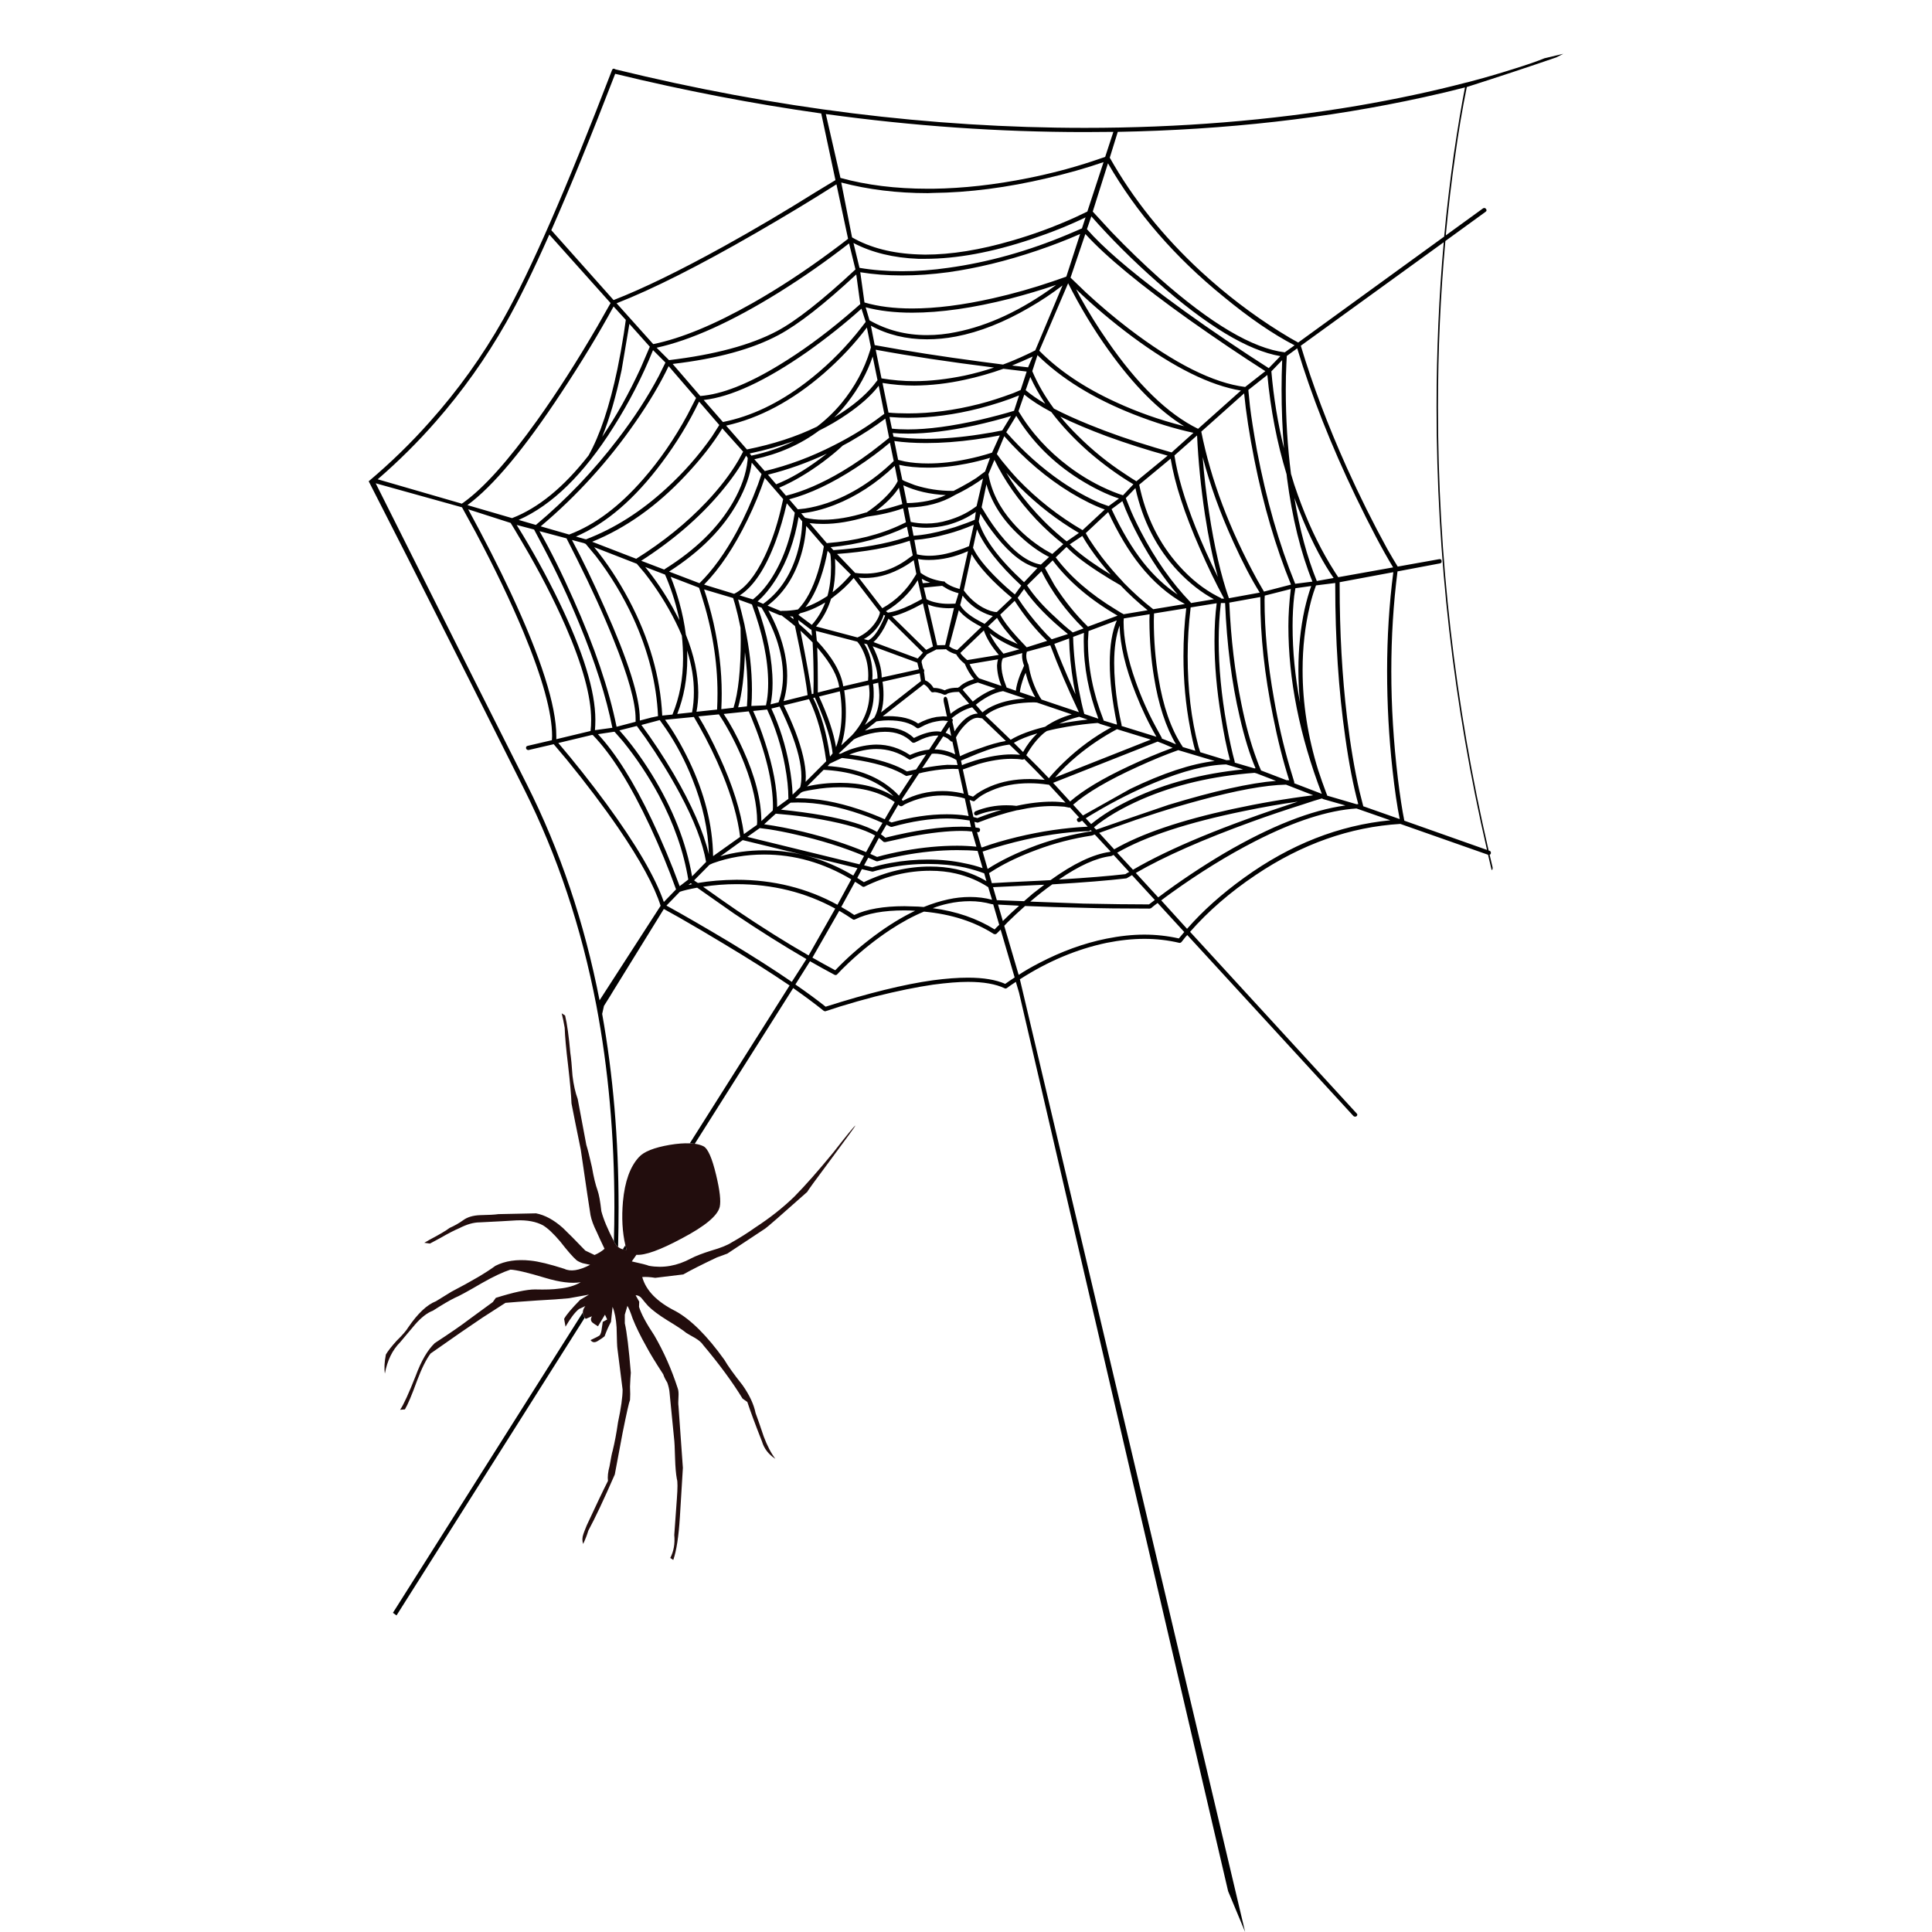 <?xml version="1.0" encoding="utf-8"?>
<!-- Generator: Adobe Illustrator 16.0.0, SVG Export Plug-In . SVG Version: 6.00 Build 0)  -->
<!DOCTYPE svg PUBLIC "-//W3C//DTD SVG 1.1//EN" "http://www.w3.org/Graphics/SVG/1.1/DTD/svg11.dtd">
<svg version="1.1" id="Layer_1" xmlns="http://www.w3.org/2000/svg" xmlns:xlink="http://www.w3.org/1999/xlink" x="0px" y="0px"
	 width="300px" height="300px" viewBox="0 0 300 300" enable-background="new 0 0 300 300" xml:space="preserve">
<g>
	<path fill-rule="evenodd" clip-rule="evenodd" fill="#010101" d="M95.324,192.73c0.051-1.769,0.078-3.521,0.078-5.255
		c0-11.049-0.933-21.495-2.798-31.341c-2.322-12.106-6.053-23.289-11.193-33.55c-5.079-10.156-11.173-22.262-18.283-36.316
		c-1.886-3.71-3.845-7.556-5.876-11.535c3.42-2.881,6.582-5.959,9.483-9.234c4.374-4.892,8.177-10.198,11.411-15.92
		c4.208-7.441,9.835-20.334,16.883-38.679c0.083-0.228,0.228-0.291,0.435-0.187c0.042,0.021,0.083,0.042,0.125,0.063
		c24.708,6.053,48.991,9.079,72.851,9.079c14.696,0,28.792-1.14,42.286-3.42c6.031-1.037,11.67-2.239,16.914-3.607
		c0.083-0.021,0.177-0.042,0.279-0.062c2.446-0.643,4.81-1.327,7.09-2.052c2.135-0.663,3.752-1.223,4.851-1.679h0.03
		c0.996-0.249,1.949-0.477,2.861-0.684c-0.353,0.187-0.716,0.373-1.088,0.56c-4.146,1.43-8.779,2.964-13.899,4.602
		c-0.704,3.482-1.295,6.965-1.771,10.447c-0.602,4.146-1.099,8.344-1.493,12.593l5.783-4.197c0.188-0.104,0.343-0.073,0.467,0.093
		s0.104,0.311-0.063,0.436l-6.249,4.539c-0.768,8.396-1.151,16.997-1.151,25.808c0,23.216,2.622,46.162,7.867,68.839l0.124,0.031
		c0.187,0.063,0.259,0.207,0.218,0.436c-0.041,0.104-0.104,0.165-0.187,0.186c0.146,0.664,0.301,1.327,0.467,1.99
		c0,0.187-0.021,0.301-0.063,0.342l-0.031,0.032c-0.063,0-0.093-0.042-0.093-0.125c-0.187-0.746-0.363-1.492-0.529-2.239
		l-13.618-4.787c-7.814,0.476-15.298,3.119-22.449,7.929c-3.959,2.652-7.358,5.597-10.198,8.829l25.869,28.202
		c0.145,0.145,0.135,0.289-0.031,0.436c-0.041,0.041-0.114,0.062-0.218,0.062s-0.187-0.031-0.248-0.094l-25.808-28.107
		c-0.104,0.124-0.207,0.238-0.311,0.343l-0.591,0.746c-0.104,0.103-0.218,0.145-0.342,0.124c-1.741-0.414-3.545-0.622-5.411-0.622
		c-1.845,0-3.803,0.208-5.876,0.622c-4.622,0.974-9.11,2.86-13.463,5.659L193.344,300l-2.644-6.342
		c-8.561-36.689-19.381-83.194-32.461-139.514l-0.497-1.68c-0.58,0.374-1.047,0.695-1.399,0.965
		c-0.124,0.082-0.238,0.093-0.342,0.03c-1.389-0.663-3.286-0.995-5.69-0.995c-1.45,0-3.265,0.146-5.44,0.436
		c-2.571,0.374-5.556,0.984-8.955,1.835c-1.824,0.477-3.648,0.994-5.473,1.555c-1.451,0.477-2.187,0.715-2.207,0.715l-0.094,0.031
		l-0.217-0.063c-1.368-1.098-2.954-2.28-4.757-3.544l-15.282,24.175c-0.244-0.032-0.503-0.053-0.777-0.063l15.5-24.516
		c-2.923-1.99-6.395-4.188-10.416-6.592c-2.156-1.307-4.374-2.612-6.654-3.918c-1.244-0.684-2.063-1.14-2.457-1.368l-7.929,12.841
		c-0.062,0.125-0.518,0.861-1.368,2.208l-0.28,1.243c1.7,9.474,2.55,19.485,2.55,30.036c0,2.143-0.026,4.189-0.078,6.142
		c-0.253-0.21-0.466-0.495-0.638-0.855C95.334,192.752,95.329,192.742,95.324,192.73z M90.799,204.608l-29.227,46.234l-0.56-0.404
		L90.504,203.8C90.505,204.076,90.604,204.346,90.799,204.608z M227.483,13.574c-1.99,0.518-4.125,1.026-6.405,1.523
		c-14.884,3.275-30.72,5.068-47.51,5.379l-1.243,4.011c3.586,6.364,8.291,12.24,14.115,17.63c3.897,3.586,7.991,6.716,12.282,9.39
		c1.16,0.726,2.114,1.286,2.86,1.68l22.667-16.448c0.414-4.395,0.922-8.706,1.522-12.935
		C226.354,19.845,226.924,16.435,227.483,13.574z M197.417,57.663c0.352,4.104,1.005,8.085,1.959,11.94
		c-0.249-2.965-0.374-6.012-0.374-9.142c0-1.431,0.031-2.943,0.094-4.539L197.417,57.663z M201.023,53.621
		c-3.337-1.72-7.027-4.249-11.069-7.586c-7.503-6.095-13.474-12.986-17.909-20.677l-2.363,7.493l2.892,3.141
		c2.467,2.57,4.954,4.975,7.462,7.213c8.002,7.068,14.489,10.903,19.465,11.505L201.023,53.621z M199.748,56.513
		c-0.062,1.244-0.093,2.561-0.093,3.949c0,4.519,0.27,8.893,0.809,13.121c0.311,1.099,0.663,2.187,1.057,3.265
		c1.431,4.021,3.109,7.628,5.037,10.82c0.622,1.016,1.036,1.669,1.244,1.959l8.52-1.523c-1.617-2.653-3.545-6.302-5.784-10.945
		c-3.854-8.021-6.892-15.712-9.109-23.07l-1.617,1.182L199.748,56.513z M198.815,55.301c-5.058-0.871-11.463-4.736-19.215-11.598
		c-3.731-3.296-7.11-6.664-10.137-10.105l-0.684,1.99c2.467,2.818,6.54,6.343,12.219,10.571c3.855,2.881,8.137,5.866,12.842,8.955
		l3.171,2.052L198.815,55.301z M201.987,53.684c1.804,6.012,4.177,12.303,7.12,18.873c1.99,4.416,4.094,8.645,6.312,12.687
		c0.663,1.16,1.203,2.072,1.617,2.735l6.437-1.15c0.248-0.041,0.373,0.052,0.373,0.28c0.041,0.207-0.042,0.331-0.249,0.373
		l-6.592,1.244c-0.643,5.016-0.964,10.188-0.964,15.515c0,5.41,0.342,10.977,1.026,16.697c0.332,2.694,0.663,4.86,0.995,6.498
		l12.841,4.54c-5.224-22.636-7.835-45.552-7.835-68.746c0-8.789,0.373-17.329,1.119-25.621L201.987,53.684z M168.438,20.508
		c-13.267,0-26.668-0.933-40.203-2.798l2.27,9.918c4.063,1.119,8.582,1.679,13.556,1.679h0.809
		c4.685-0.062,9.607-0.611,14.769-1.647c3.504-0.705,6.82-1.575,9.95-2.612l2.021-0.684l1.274-3.887
		C171.413,20.497,169.931,20.508,168.438,20.508z M165.577,42.957l2.146-6.623c-2.072,0.912-4.301,1.772-6.685,2.581
		c-4.768,1.616-9.369,2.735-13.806,3.357c-2.487,0.332-4.881,0.498-7.182,0.498c-2.28,0-4.437-0.166-6.468-0.498l0.653,4.695
		c2.114,0.622,4.581,0.933,7.399,0.933c3.69,0,7.877-0.528,12.562-1.586c3.13-0.704,6.239-1.585,9.328-2.643L165.577,42.957z
		 M166.945,33.753c0.768-0.353,1.399-0.652,1.896-0.901l2.519-7.68c-2.633,0.912-5.544,1.741-8.736,2.487
		c-6.219,1.472-12.137,2.238-17.754,2.301l-0.809,0.031c-4.768,0-9.245-0.55-13.433-1.648l1.679,8.52
		c2.819,1.617,6.25,2.498,10.292,2.644l1.058,0.03c4.042,0,8.54-0.725,13.494-2.176C160.468,36.406,163.732,35.204,166.945,33.753z
		 M142.6,40.189c-3.854-0.145-7.213-0.964-10.073-2.456l0.933,3.855c2.031,0.353,4.229,0.528,6.592,0.528
		c2.383,0,4.777-0.176,7.182-0.528c6.178-0.851,12.375-2.581,18.594-5.192l2.177-0.933l0.56-1.711
		c-2.467,1.202-5.275,2.332-8.427,3.39c-6.073,2.031-11.565,3.047-16.479,3.047H142.6z M143.938,52.688
		c-3.214,0-6.115-0.704-8.707-2.114l0.591,3.017c5.079,0.933,10.603,1.793,16.572,2.58c1.203,0.166,2.322,0.312,3.358,0.436
		c1.224-0.456,2.426-0.964,3.607-1.523c0.58-0.27,1.047-0.497,1.398-0.685l4.229-10.073c-1.616,1.243-3.326,2.383-5.13,3.42
		c-3.938,2.301-7.742,3.804-11.411,4.509C146.932,52.544,145.43,52.688,143.938,52.688z M148.445,51.569
		c5.037-0.995,10.157-3.389,15.36-7.183c0.062-0.062,0.135-0.113,0.217-0.155c-2.321,0.788-4.715,1.503-7.182,2.146
		c-5.722,1.451-10.789,2.177-15.205,2.177c-2.694,0-5.099-0.28-7.213-0.84l0.591,2.021c2.674,1.534,5.648,2.302,8.924,2.302
		C145.45,52.036,146.953,51.88,148.445,51.569z M154.354,57.073c-6.986-0.871-13.111-1.793-18.376-2.768l0.901,4.446
		c1.721,0.29,3.421,0.436,5.099,0.436c2.405,0,5.018-0.291,7.836-0.871C151.348,57.984,152.86,57.57,154.354,57.073z
		 M160.354,55.363c-1.078,0.497-2.146,0.963-3.203,1.398c0.892,0.104,1.721,0.197,2.487,0.28L160.354,55.363z M155.814,57.26
		c-1.969,0.704-3.97,1.274-6.001,1.71c-2.633,0.58-5.244,0.881-7.836,0.901c-1.637,0-3.285-0.135-4.942-0.404l0.933,4.602
		c0.87,0.083,1.886,0.125,3.047,0.125c3.544,0,7.224-0.487,11.037-1.462c1.555-0.394,3.338-0.964,5.349-1.71l1.088-0.467l0.934-2.86
		C158.198,57.55,156.996,57.404,155.814,57.26z M160.292,57.633c0.829,1.969,1.948,3.907,3.358,5.814
		c1.554,0.808,3.379,1.637,5.472,2.487c3.089,1.264,6.509,2.456,10.261,3.575l2.549,0.746l3.39-3.047
		c-2.901-0.622-5.99-1.575-9.266-2.86c-6.218-2.446-11.203-5.514-14.956-9.203L160.292,57.633z M161.38,54.461
		c3.048,3.089,7.017,5.752,11.909,7.991c3.274,1.513,6.726,2.735,10.354,3.669c0.104,0.021,0.197,0.052,0.279,0.093
		c-3.959-2.425-7.897-6.384-11.815-11.877c-2.301-3.213-4.384-6.664-6.249-10.354L161.38,54.461z M171.921,52.875
		c4.705,6.841,9.41,11.411,14.116,13.712l6.653-5.938c-4.768-0.788-10.375-3.565-16.821-8.333c-3.15-2.342-6.073-4.809-8.768-7.4
		l0.56,1.089C169.05,48.512,170.47,50.803,171.921,52.875z M175.247,51.01c7.11,5.431,13.143,8.457,18.097,9.079l3.14-2.456
		c-3.71-2.363-7.658-5.027-11.846-7.991c-7.566-5.39-12.935-9.825-16.106-13.308l-2.301,6.778l2.425,2.332
		C170.832,47.455,173.029,49.31,175.247,51.01z M182.367,70.723c0.477,3.13,1.575,6.86,3.296,11.193
		c1.017,2.55,2.166,5.109,3.452,7.68c-0.788-2.84-1.462-6.094-2.021-9.763c-0.622-4.146-1.026-8.219-1.213-12.22L182.367,70.723z
		 M175.993,75.2c-2.362-1.41-4.674-3.089-6.933-5.037c-2.28-2.011-4.219-4.073-5.815-6.188c-1.72-0.912-3.119-1.814-4.197-2.705
		l-0.901,2.58c1.989,3.316,4.602,6.188,7.835,8.613c2.156,1.616,4.436,2.912,6.841,3.887c0.622,0.248,1.14,0.435,1.555,0.56
		L175.993,75.2z M175.341,78.651c0.373,0.974,0.974,2.27,1.804,3.887c2.218,4.27,4.787,7.929,7.71,10.976
		c0.042,0.041,0.073,0.083,0.094,0.124l3.545-0.591c-1.907-1.016-3.752-2.456-5.535-4.321c-3.316-3.524-5.534-7.836-6.653-12.936
		l-1.492,1.555L175.341,78.651z M172.138,78.589l1.617-1.182c-1.906-0.622-3.97-1.627-6.188-3.016
		c-4.104-2.591-7.358-5.866-9.763-9.825l-1.555,2.55c2.632,2.984,5.482,5.534,8.55,7.648c2.073,1.409,4.115,2.539,6.126,3.389
		L172.138,78.589z M169.091,83.657c0.56,0.87,1.213,1.804,1.959,2.798c1.036,1.348,2.125,2.622,3.265,3.825
		c0.063,0.062,0.114,0.124,0.155,0.187c1.451,1.492,2.985,2.87,4.603,4.135l4.912-0.809c-2.611-1.451-4.943-3.472-6.995-6.063
		c-1.721-2.156-3.358-4.893-4.913-8.209l-3.482,3.265L169.091,83.657z M168.064,83.222l-1.958,1.306
		c1.036,1.058,2.663,2.312,4.881,3.763c0.561,0.353,1.058,0.663,1.493,0.933c-0.56-0.622-1.099-1.265-1.617-1.928
		C169.682,85.782,168.749,84.424,168.064,83.222z M171.548,79.117c-1.597-0.58-3.358-1.45-5.286-2.611
		c-3.731-2.28-7.173-5.203-10.323-8.769l-1.15,2.768l0.715,0.964c0.851,1.057,1.7,2.042,2.551,2.954
		c2.964,3.088,6.311,5.721,10.042,7.897L171.548,79.117z M177.548,87.357c1.597,2.011,3.369,3.669,5.317,4.975
		c-2.197-2.57-4.166-5.473-5.908-8.706c-1.16-2.156-2.052-4.094-2.674-5.814l-1.679,1.244
		C174.159,82.393,175.807,85.16,177.548,87.357z M183.114,87.886c1.824,2.031,3.793,3.597,5.907,4.694l0.436,0.218
		c0.104,0.021,0.166,0.073,0.187,0.156h0.436c-1.285-2.363-2.54-4.954-3.763-7.773c-2.384-5.41-3.896-10.063-4.54-13.961
		l-4.881,4.042C177.911,80.195,179.984,84.403,183.114,87.886z M181.311,70.754c-3.233-0.892-6.385-1.897-9.452-3.017
		c-2.777-1.036-5.183-2.052-7.214-3.047c0.809,0.995,1.71,1.979,2.705,2.954c2.26,2.26,4.716,4.249,7.369,5.97
		c0.705,0.477,1.285,0.85,1.741,1.119L181.311,70.754z M186.752,70.971c0.207,2.799,0.539,5.67,0.995,8.613
		c0.808,5.327,1.834,9.763,3.078,13.308l4.788-0.871c-1.306-2.093-2.664-4.694-4.073-7.804
		C189.467,79.677,187.871,75.262,186.752,70.971z M158.239,61.395c-1.74,0.726-3.803,1.399-6.188,2.021
		c-3.813,0.974-7.493,1.461-11.037,1.461c-0.871,0-1.835-0.041-2.892-0.124l0.373,1.804c0.663,0.082,1.492,0.124,2.487,0.124
		c3.109,0,6.84-0.498,11.193-1.493c2.031-0.477,3.793-0.942,5.285-1.398L158.239,61.395z M156.996,64.597
		c-1.638,0.498-3.514,0.985-5.628,1.462c-3.979,0.85-7.441,1.275-10.385,1.275c-0.892,0-1.68-0.032-2.363-0.094l0.125,0.56
		c1.43,0.229,3.119,0.342,5.067,0.342c2.591,0,5.358-0.228,8.302-0.684c1.39-0.207,2.561-0.415,3.514-0.622L156.996,64.597z
		 M162.313,62.7c-0.912-1.368-1.689-2.757-2.332-4.166l-0.715,2.052C160.074,61.271,161.09,61.976,162.313,62.7z M153.482,73.646
		c0.477,2.694,1.731,5.192,3.763,7.493c1.389,1.596,3.026,2.985,4.912,4.166l1.244,0.716l1.71-1.524
		c-1.431-1.119-2.83-2.394-4.198-3.824c-2.777-2.964-4.943-6.053-6.498-9.266L153.482,73.646z M154.042,70.287l1.213-2.674
		c-1.058,0.207-2.321,0.415-3.794,0.622c-2.694,0.373-5.243,0.56-7.648,0.56c-1.824,0-3.472-0.104-4.943-0.312l0.591,2.923
		l1.026,0.249c1.077,0.207,2.29,0.311,3.637,0.311c1.907,0,3.897-0.218,5.971-0.652C151.358,71.064,152.674,70.723,154.042,70.287z
		 M150.094,71.997c-2.073,0.415-4.063,0.622-5.971,0.622c-1.74,0-3.244-0.145-4.508-0.436l0.497,2.332l0.343,0.187l1.585,0.622
		c1.887,0.602,3.824,0.901,5.814,0.901h0.218l1.182-0.621c0.85-0.456,1.627-0.912,2.332-1.368l1.337-0.995h0.031l0.777-2.146
		C152.384,71.489,151.172,71.79,150.094,71.997z M152.426,78.775l0.684,1.119c0.663,1.078,1.368,2.084,2.114,3.017
		c2.26,2.84,4.395,4.425,6.405,4.757l1.274-1.182c-1.555-0.787-3.078-1.886-4.57-3.296c-2.611-2.404-4.332-5.068-5.162-7.99
		L152.426,78.775z M151.648,78.589v-0.031l0.994-4.26c-1.036,0.747-2.166,1.441-3.389,2.084l-0.933,0.466
		c-2.073,1.244-4.52,1.896-7.338,1.959l0.436,2.238c0.767,0.166,1.575,0.249,2.425,0.249c1.161,0,2.27-0.166,3.327-0.497
		c1.534-0.436,2.881-1.068,4.042-1.897L151.648,78.589z M151.99,81.015c0.829,2.715,3.171,5.845,7.026,9.39l2.083-2.208
		c-2.031-0.477-4.155-2.094-6.374-4.85c-0.953-1.183-1.782-2.374-2.487-3.576l-0.248,1.15V81.015z M151.523,79.49
		c-1.264,0.892-2.716,1.565-4.353,2.021c-1.161,0.29-2.271,0.436-3.327,0.436c-0.768,0-1.523-0.072-2.27-0.218l0.28,1.461
		c1.678-0.124,3.43-0.456,5.254-0.995l1.182-0.342c1.409-0.477,2.436-0.86,3.078-1.15L151.523,79.49z M148.632,85.491
		c0.726-0.228,1.337-0.456,1.835-0.684l0.746-3.327c-1.409,0.602-2.777,1.078-4.104,1.431c-1.866,0.518-3.576,0.829-5.131,0.933
		l0.405,2.238c0.621,0.146,1.243,0.218,1.865,0.218C145.596,86.3,147.057,86.03,148.632,85.491z M142.942,88.943
		c0.911,0.684,2.072,1.129,3.482,1.337h0.03c0.166-0.021,0.27,0.03,0.312,0.155l0.404,0.279c0.414,0.249,0.859,0.446,1.337,0.591
		c0.187,0.063,0.353,0.114,0.498,0.155l1.305-5.876c-2.052,0.912-4.072,1.368-6.063,1.368c-0.643,0-1.213-0.052-1.71-0.155
		L142.942,88.943z M151.088,85.057c0.602,1.326,1.887,2.953,3.856,4.881c0.912,0.892,1.792,1.68,2.643,2.363l0.995-1.368
		c-3.482-3.254-5.773-6.167-6.872-8.737L151.088,85.057z M167.536,82.756c-3.357-1.97-6.437-4.354-9.234-7.151
		c-0.746-0.747-1.431-1.482-2.052-2.208c0.995,1.721,2.196,3.41,3.606,5.068c1.492,1.762,3.078,3.348,4.757,4.757
		c0.395,0.353,0.736,0.632,1.026,0.84L167.536,82.756z M163.93,86.549c2.238,2.984,5.338,5.68,9.297,8.084
		c0.477,0.29,0.798,0.487,0.964,0.591c0.083,0.041,0.134,0.063,0.155,0.063c0.042,0.021,0.083,0.052,0.124,0.093l3.731-0.622
		c-1.492-1.202-2.901-2.497-4.229-3.887c-0.995-0.56-2.104-1.232-3.327-2.021c-2.28-1.472-3.959-2.777-5.037-3.918L163.93,86.549z
		 M162.251,88.196l1.492,2.674c1.555,2.426,3.286,4.571,5.192,6.437l4.602-1.71c-4.29-2.487-7.648-5.348-10.073-8.581
		L162.251,88.196z M158.022,92.829c1.057,1.617,2.27,3.192,3.638,4.727c0.621,0.704,1.171,1.274,1.647,1.71l2.519-0.809
		c-2.984-2.404-5.255-4.736-6.81-6.996L158.022,92.829z M155.316,95.441c0.478,0.912,1.285,2,2.426,3.265
		c0.602,0.663,1.16,1.265,1.68,1.803h0.03l3.141-0.994c-1.824-1.762-3.504-3.835-5.037-6.219L155.316,95.441z M158.022,100.012
		c-1.493-1.575-2.561-2.933-3.203-4.073l-1.399,1.337c0.995,0.912,2.229,1.689,3.7,2.332
		C157.432,99.753,157.732,99.888,158.022,100.012z M155.503,103.339c0,0.685,0.135,1.451,0.405,2.301l0.404,1.119l1.43,0.498
		c0.063-0.643,0.28-1.462,0.653-2.457c0.311-0.726,0.518-1.202,0.621-1.43c-0.207-0.56-0.311-1.078-0.311-1.555
		c0-0.146,0.011-0.28,0.031-0.404l-3.016,0.809C155.576,102.51,155.503,102.883,155.503,103.339z M159.701,103.215
		c0,0.041,0.01,0.082,0.031,0.124c0.269,1.679,0.839,3.296,1.71,4.851l0.248,0.373c0,0.021,0.011,0.041,0.031,0.063l5.814,1.958
		c-1.72-3.627-3.202-7.089-4.446-10.385l-3.638,0.995c-0.063,0.207-0.093,0.415-0.093,0.622
		C159.359,102.271,159.473,102.737,159.701,103.215z M159.017,105.018c-0.394,1.099-0.611,1.918-0.652,2.457l2.394,0.808
		c-0.684-1.202-1.181-2.477-1.492-3.824L159.017,105.018z M158.302,100.82c-0.312-0.104-0.643-0.229-0.995-0.373
		c-1.409-0.622-2.622-1.326-3.638-2.114c0.29,0.622,0.643,1.223,1.057,1.804c0.395,0.539,0.757,0.994,1.089,1.367L158.302,100.82z
		 M163.712,99.98c0.705,1.887,1.689,4.26,2.954,7.12l0.342,0.716c-0.104-0.519-0.207-1.067-0.312-1.648
		c-0.414-2.467-0.643-4.809-0.684-7.026L163.712,99.98z M166.573,98.209l1.678-0.622c-2.756-2.716-4.933-5.68-6.529-8.893
		l-2.238,2.207c1.078,1.638,2.55,3.296,4.415,4.976c0.975,0.933,1.845,1.689,2.611,2.27
		C166.531,98.167,166.552,98.188,166.573,98.209z M149.658,91.679c0.829,1.141,1.824,2.031,2.984,2.674
		c0.871,0.456,1.586,0.685,2.146,0.685l2.332-2.208c-3.047-2.549-5.13-4.809-6.249-6.778l-1.213,5.597V91.679z M151.368,96.032
		c0.56,0.331,1.067,0.611,1.523,0.84l1.275-1.213c-0.602-0.146-1.244-0.404-1.929-0.777c-1.057-0.58-1.979-1.379-2.767-2.395
		l-0.373,1.462C149.472,94.633,150.228,95.327,151.368,96.032z M148.881,94.757l-1.492,5.597l0.218,0.155
		c0.289,0.188,0.632,0.332,1.025,0.436l3.762-3.606C150.736,96.488,149.564,95.628,148.881,94.757z M146.3,90.964l-2.86,0.28
		l0.436,1.803c0.477,0.249,0.995,0.425,1.555,0.528c0.539,0.125,1.171,0.188,1.896,0.188c0.394,0,0.736-0.011,1.025-0.031
		l0.498-1.617c-0.56-0.145-1.119-0.353-1.679-0.622L146.3,90.964z M144.435,90.467c-0.477-0.166-0.912-0.363-1.306-0.591
		l0.155,0.684L144.435,90.467z M142.507,90.093c-1.223,1.97-2.871,3.576-4.944,4.819l0.312,0.218
		c0.953-0.124,2.125-0.518,3.514-1.181c0.663-0.332,1.254-0.643,1.772-0.934L142.507,90.093z M144.062,93.855l1.461,6.343
		l1.244-0.031l1.368-5.752c-0.312,0.021-0.581,0.031-0.809,0.031c-0.58,0-1.213-0.063-1.896-0.187
		C144.974,94.177,144.518,94.042,144.062,93.855z M146.891,100.789l-0.124,0.031l-1.368,0.031l-1.461,0.746l-0.809,0.964
		c0.021,0.063,0.01,0.146-0.031,0.249l0.248,1.025c0.084,0.042,0.135,0.125,0.156,0.249c0.041,0.083,0.03,0.166-0.031,0.249v0.031
		l0.031,0.124l0.155,1.15c0.539,0.228,0.974,0.622,1.306,1.182h0.124c0.456,0,0.996,0.124,1.617,0.373
		c0.125-0.083,0.27-0.145,0.436-0.187c0.394-0.146,0.923-0.218,1.586-0.218h0.031c0.062-0.063,0.124-0.093,0.186-0.093
		c0.456-0.498,1.224-0.912,2.302-1.244c-0.581-0.663-1.058-1.451-1.431-2.363c-0.601-0.477-1.047-0.974-1.337-1.492
		c-0.477-0.124-0.923-0.321-1.337-0.591L146.891,100.789z M144.87,100.385l-1.555-6.685c-1.97,1.078-3.565,1.751-4.789,2.021
		l5.286,5.193L144.87,100.385z M142.444,102.903l-6.933-2.55c0.932,1.866,1.399,3.482,1.399,4.851l5.783-1.274L142.444,102.903z
		 M143.315,101.349l-5.348-5.285c-0.249,0.58-0.467,1.047-0.653,1.398c-0.56,1.016-1.12,1.763-1.679,2.239l6.872,2.55
		L143.315,101.349z M150.871,103.743c0.394,0.704,0.777,1.233,1.15,1.585l3.481,1.183c-0.435-1.058-0.663-2.115-0.684-3.172
		c0.021-0.373,0.072-0.694,0.155-0.964l-4.415,0.746L150.871,103.743z M149.129,101.38l0.125,0.218
		c0.27,0.311,0.58,0.611,0.933,0.901l4.913-0.808c-1.119-1.286-1.896-2.55-2.332-3.794L149.129,101.38z M151.835,105.981
		c-0.312,0.083-0.653,0.197-1.026,0.342c-0.622,0.229-1.067,0.487-1.337,0.777l1.586,1.835c1.202-0.953,2.384-1.627,3.545-2.021
		L151.835,105.981z M148.726,107.443c-0.622,0-1.151,0.083-1.586,0.248l-0.218,0.156l-0.187,0.03h-0.124l-0.56-0.218
		c-0.415-0.124-0.736-0.186-0.965-0.186l-0.187,0.03c-0.145,0.021-0.27-0.03-0.372-0.155l-0.405-0.528
		c-0.248-0.29-0.477-0.477-0.684-0.56l-6.374,4.975c0.29-0.021,0.581-0.031,0.87-0.031c2.011,0,3.556,0.384,4.633,1.15
		c0.934-0.518,1.887-0.86,2.861-1.025l1.025-0.094l0.591,0.031l-0.435-1.99c-0.146-0.58-0.114-0.933,0.093-1.057
		c0.228-0.104,0.394,0.135,0.498,0.715l0.404,1.896c0.911-0.746,1.876-1.265,2.891-1.555l-1.585-1.834H148.726z M150.933,109.837
		c-1.099,0.29-2.155,0.86-3.171,1.71l0.031,0.063h0.03c0.146,0.042,0.166,0.197,0.063,0.467l0.343,1.492
		c0.186-0.312,0.372-0.58,0.559-0.809c1.017-1.285,2.031-1.938,3.048-1.959l-0.871-0.964H150.933z M152.332,111.517l-0.467-0.063
		c-0.601-0.021-1.264,0.342-1.989,1.088c-0.56,0.56-1.026,1.192-1.399,1.897l-0.031,0.093l0.622,2.892
		c0.871-0.414,1.886-0.819,3.047-1.213c1.575-0.58,2.933-0.964,4.073-1.15c-0.041-0.041-0.083-0.083-0.124-0.124l-3.545-3.39
		C152.457,111.547,152.394,111.537,152.332,111.517z M154.664,109.402c1.285-0.519,2.788-0.83,4.509-0.934l-3.421-1.15
		c-0.705,0.104-1.482,0.384-2.332,0.84c-0.705,0.394-1.337,0.818-1.896,1.274l1.026,1.182
		C153.089,110.158,153.793,109.754,154.664,109.402z M153.016,111.112c0.561,0.518,1.794,1.699,3.7,3.544
		c0.063,0.063,0.135,0.135,0.218,0.218c1.306-0.787,3.089-1.461,5.348-2.021c1.183-0.829,2.561-1.472,4.136-1.928l-5.41-1.835
		l-0.466-0.031c-2.239,0.021-4.146,0.353-5.722,0.995C154.114,110.345,153.514,110.697,153.016,111.112z M143.035,112.885
		l-0.311,0.155l-0.187,0.062l-0.187-0.062c-0.975-0.788-2.446-1.182-4.416-1.182c-0.456,0-0.911,0.031-1.367,0.093l-0.466,0.063
		l-1.804,1.431c1.016-0.312,2.062-0.478,3.14-0.498c1.824,0,3.317,0.55,4.478,1.648c1.368-0.685,2.56-1.026,3.575-1.026
		c0.208,0,0.415,0.021,0.622,0.063l0.964-1.493c0.041-0.062,0.083-0.113,0.125-0.155v-0.031c-0.021,0-0.042,0-0.063,0l-0.685-0.062
		c-0.228,0-0.569,0.041-1.025,0.124C144.601,112.158,143.802,112.449,143.035,112.885z M147.171,114.688
		c-0.229-0.145-0.467-0.259-0.716-0.342l-1.336,2.021c0.684,0,1.367,0.104,2.052,0.312c0.414,0.124,0.798,0.279,1.15,0.466
		l-0.436-1.989c-0.104,0.021-0.197-0.011-0.279-0.094L147.171,114.688z M147.171,113.941c0.187,0.083,0.362,0.197,0.528,0.342
		l-0.28-1.398l-0.59,0.901C146.932,113.827,147.046,113.879,147.171,113.941z M143.129,114.781l-1.089,0.528l-0.186,0.031
		c-0.104,0-0.188-0.031-0.249-0.094c-1.058-1.078-2.446-1.616-4.167-1.616c-0.995,0-2.063,0.176-3.202,0.528
		c-0.664,0.207-1.213,0.425-1.648,0.652l-2.363,2.208c0.104,0,0.197,0.011,0.28,0.031c0.559-0.27,1.025-0.477,1.399-0.622
		c1.472-0.518,2.86-0.787,4.166-0.809c1.865,0,3.607,0.539,5.224,1.617c1.017-0.456,2.011-0.736,2.985-0.84l1.43-2.176
		c-0.062,0-0.134,0-0.218,0C144.786,114.222,143.999,114.408,143.129,114.781z M142.693,120.098l-2.674,4.042
		c0.041,0.063,0.093,0.135,0.155,0.218c1.887-1.016,3.948-1.523,6.188-1.523c0.954,0,1.917,0.104,2.892,0.311
		c0.145,0.042,0.28,0.073,0.404,0.094l-0.84-3.824c-0.248-0.021-0.528-0.031-0.839-0.031l-0.871,0.031
		c-1.161,0.062-2.425,0.238-3.793,0.528L142.693,120.098z M143.19,119.289c1.596-0.29,2.902-0.466,3.918-0.528l1.586,0.031
		l-0.187-0.777c-0.436-0.27-0.881-0.477-1.337-0.622c-0.746-0.249-1.462-0.373-2.146-0.373c-0.104,0-0.218,0.011-0.342,0.031
		L143.19,119.289z M149.534,119.476h-0.031l0.87,3.98c0.27,0.083,0.508,0.166,0.715,0.249c0.705-0.602,1.597-1.13,2.674-1.586
		c1.804-0.768,3.836-1.15,6.095-1.15c0.746,0,1.534,0.041,2.363,0.124c-0.809-0.85-1.865-1.928-3.172-3.233
		c-0.082,0.062-0.187,0.093-0.311,0.093c-0.477-0.083-1.036-0.124-1.68-0.124c-1.555,0-3.265,0.27-5.13,0.809L149.534,119.476z
		 M149.223,118.107l0.155,0.716c0.27-0.146,0.964-0.395,2.083-0.747c2.136-0.621,4.001-0.933,5.597-0.933
		c0.436,0,0.882,0.021,1.338,0.063c-0.519-0.497-1.068-1.026-1.648-1.586c-1.285,0.146-2.922,0.612-4.912,1.399L149.223,118.107z
		 M161.069,113.879c-1.492,0.436-2.705,0.923-3.638,1.462c0.497,0.497,0.974,0.974,1.43,1.43
		C159.483,115.651,160.22,114.688,161.069,113.879z M162.002,113.91c-0.975,0.851-1.855,1.97-2.643,3.358
		c1.472,1.451,2.622,2.622,3.451,3.514l0.063,0.062c0.601-0.746,1.398-1.596,2.394-2.55c2.177-2.093,4.602-3.876,7.275-5.348
		l-1.804-0.56v-0.031l-0.311-0.093c-1.451,0.104-3.036,0.3-4.757,0.591c-1.119,0.187-2.156,0.403-3.109,0.652
		C162.354,113.631,162.168,113.766,162.002,113.91z M142.817,104.552l-5.782,1.306c0.103,0.58,0.155,1.265,0.155,2.052
		c0,0.975-0.125,1.876-0.374,2.705l6.188-4.851L142.817,104.552z M167.506,107.008c0.289,1.534,0.569,2.788,0.839,3.762
		c0.021,0.042,0.031,0.073,0.031,0.094l2.114,0.715c0.021,0,0.041,0,0.063,0c-1.514-4-2.27-8.001-2.27-12.002
		c0-0.539,0.01-0.974,0.03-1.306l-1.679,0.622C166.696,101.38,166.987,104.085,167.506,107.008z M189.581,93.638
		c-0.228,1.866-0.342,3.824-0.342,5.877c0,4.063,0.414,8.416,1.243,13.059c0.415,2.301,0.83,4.197,1.244,5.69
		c0,0.041,0,0.093,0,0.155l3.078,0.901c0.041-0.021,0.094-0.031,0.155-0.031c-0.892-2.072-1.71-4.726-2.456-7.959
		c-1.244-5.328-2-11.225-2.27-17.692H189.581z M184.202,94.446l-5.006,0.809l-0.031,1.119c0,3.047,0.238,6.001,0.715,8.861
		c0.726,4.436,1.949,7.96,3.669,10.571c0.063,0.063,0.094,0.125,0.094,0.188l1.959,0.59c-0.27-0.933-0.539-2.124-0.809-3.575
		c-0.685-3.565-1.026-7.275-1.026-11.132C183.767,99.266,183.912,96.789,184.202,94.446z M188.928,93.669l-4.042,0.653
		c-0.311,2.55-0.466,5.067-0.466,7.555c0,5.141,0.56,9.825,1.679,14.055l0.28,0.87l4.072,1.244c0.146-0.021,0.291-0.031,0.436-0.031
		h0.094c-0.519-1.948-0.975-4.188-1.368-6.716c-0.685-4.167-1.026-8.095-1.026-11.784C188.586,97.338,188.7,95.39,188.928,93.669z
		 M174.47,96.561c0,2.653,0.622,5.731,1.865,9.234c0.851,2.426,1.888,4.768,3.109,7.027l0.902,1.647
		c0.041,0.042,0.063,0.114,0.063,0.218c0.745,0.27,1.481,0.57,2.207,0.901c-1.596-2.694-2.736-6.177-3.42-10.446
		c-0.456-2.736-0.694-5.659-0.716-8.769l0.031-0.995l-4.011,0.653L174.47,96.561z M168.936,99.576c0,4.021,0.798,8.074,2.395,12.158
		c0.021,0.041,0.03,0.093,0.03,0.155l2.021,0.621c0.021-0.021,0.042-0.041,0.063-0.062c-0.746-3.628-1.119-6.789-1.119-9.483
		c0-2.716,0.362-4.923,1.088-6.623l-4.385,1.648L168.936,99.576z M173.009,102.966c0,1.99,0.187,4.188,0.56,6.592
		c0.207,1.202,0.404,2.197,0.591,2.984c0,0.063,0,0.125,0,0.187l5.41,1.68c-1.202-2.073-2.28-4.322-3.234-6.748
		c-1.575-3.959-2.403-7.462-2.487-10.509C173.289,98.665,173.009,100.603,173.009,102.966z M167.567,111.299
		c-1.16,0.29-2.197,0.652-3.109,1.088c1.451-0.27,2.934-0.487,4.446-0.652L167.567,111.299z M173.444,113.227
		c-2.177,1.16-4.219,2.528-6.126,4.104c-1.347,1.119-2.508,2.249-3.482,3.389l14.863-5.877L173.444,113.227z M182.928,116.491
		c-1.929,0.684-4.021,1.544-6.281,2.58c-4.561,2.073-7.897,4.032-10.012,5.877l1.523,1.679c1.161-0.663,3.597-2.031,7.307-4.104
		c5.1-2.467,9.483-3.918,13.152-4.354l-5.628-1.679H182.928z M182.088,116.118c-1.016-0.456-1.793-0.777-2.332-0.964l-16.23,6.404
		l2.643,2.892c1.99-1.74,5.026-3.564,9.11-5.472C177.518,117.921,179.787,116.968,182.088,116.118z M194.09,63.042
		c0.207,1.742,0.569,4.043,1.088,6.903c1.451,7.628,3.431,14.53,5.939,20.708l2.674-0.343c-1.825-4.519-3.141-9.887-3.949-16.105
		c-0.021-0.187-0.042-0.373-0.063-0.56c-1.492-4.913-2.487-10.054-2.984-15.423l-2.954,2.332L194.09,63.042z M193.188,61.084
		l-6.654,5.938c1.492,7.483,4.373,15.132,8.644,22.946l1.089,1.896l4.197-1.088c-2.384-5.846-4.28-12.313-5.69-19.401
		C194.007,67.499,193.479,64.068,193.188,61.084z M200.992,77.314c0.809,4.871,1.97,9.172,3.482,12.903l2.611-0.467
		c-1.596-2.279-3.16-5.233-4.694-8.861C201.894,79.708,201.428,78.517,200.992,77.314z M207.335,90.528l-2.984,0.373l-0.188,0.529
		c-0.269,0.726-0.528,1.616-0.777,2.674c-0.745,3.109-1.119,6.426-1.119,9.949c0,5.161,0.809,10.344,2.426,15.547
		c0.394,1.202,0.818,2.404,1.274,3.606c0.021,0.041,0.042,0.094,0.063,0.155l0.031,0.031c0,0.021,0,0.041,0,0.063
		c0,0.021,0.011,0.052,0.031,0.093l4.57,1.337c0.083-0.021,0.166-0.03,0.249-0.03c-0.768-2.799-1.44-6.261-2.021-10.386
		c-1.036-7.275-1.555-15.132-1.555-23.568V90.528z M208.02,90.901c0,7.255,0.384,14.096,1.15,20.521
		c0.518,4.291,1.16,8.104,1.928,11.442l0.56,2.207c0,0.021,0.011,0.063,0.031,0.125l5.658,1.99
		c-0.414-2.053-0.787-4.603-1.119-7.649c-0.56-5.078-0.839-10.178-0.839-15.298c0-5.285,0.321-10.416,0.964-15.391l-8.333,1.555
		V90.901z M200.433,91.461l-4.042,1.026l-0.031,0.622c0,4.829,0.487,9.96,1.462,15.391c0.643,3.69,1.45,7.203,2.425,10.541
		l0.715,2.362c0.021,0.063,0.021,0.135,0,0.218l4.291,1.648c-3.462-9.059-5.192-17.744-5.192-26.056
		C200.06,95.473,200.184,93.555,200.433,91.461z M200.961,92.55c-0.165,1.451-0.249,3.006-0.249,4.664
		c0,3.876,0.384,7.835,1.151,11.877c-0.166-1.679-0.249-3.357-0.249-5.037c0-3.316,0.321-6.467,0.964-9.452
		c0.311-1.348,0.652-2.549,1.026-3.606l-2.457,0.342L200.961,92.55z M195.706,92.705l-4.819,0.87
		c0.249,5.639,0.871,10.862,1.866,15.671c0.663,3.296,1.45,6.167,2.362,8.613c0.249,0.705,0.456,1.233,0.622,1.586
		c0.041,0.062,0.063,0.124,0.063,0.186l3.979,1.524c0.083,0,0.176,0,0.28,0h0.124c-0.953-2.985-1.793-6.313-2.518-9.981
		c-1.307-6.405-1.96-12.427-1.96-18.064V92.705z M194.805,120.005c-6.509,0.497-12.344,1.865-17.505,4.104
		c-3.026,1.327-5.504,2.778-7.432,4.354l0.342,0.373c1.514-0.539,5.255-1.824,11.225-3.855c7.09-2.156,12.655-3.399,16.697-3.731
		l-2.985-1.15L194.805,120.005z M190.39,118.698c-3.047,0.083-6.716,1.016-11.007,2.799c-3.089,1.265-6.208,2.829-9.358,4.695
		c-0.54,0.311-1.017,0.601-1.431,0.87l0.839,0.902c1.7-1.41,3.877-2.737,6.53-3.98c5.016-2.363,10.706-3.866,17.069-4.509
		L190.39,118.698z M127.52,17.616c-10.592-1.493-21.257-3.545-31.995-6.156c-3.689,9.576-6.996,17.671-9.918,24.283l9.67,10.852
		c4.581-1.783,10.281-4.561,17.101-8.333c4.685-2.591,9.442-5.399,14.271-8.426c1.514-0.912,2.539-1.534,3.079-1.866L127.52,17.616z
		 M94.811,47.061l-9.514-10.634c-2.529,5.7-4.768,10.261-6.716,13.682c-3.13,5.514-6.778,10.644-10.945,15.391
		c-2.757,3.15-5.752,6.125-8.986,8.924l13.09,3.793v-0.031c0.062-0.041,0.125-0.083,0.187-0.124
		c3.171-2.26,6.996-6.52,11.473-12.779c3.068-4.291,6.177-9.142,9.328-14.552L94.811,47.061z M95.277,47.59
		c-2.342,4.29-5.037,8.736-8.084,13.338C81.451,69.655,76.58,75.49,72.579,78.434l6.934,2.021c4.083-1.575,8.043-4.819,11.877-9.731
		c1.762-3.13,3.254-7.598,4.478-13.401c0.373-1.803,0.705-3.638,0.995-5.503l0.311-2.146L95.277,47.59z M103.889,55.923
		c7.11-0.851,12.697-2.354,16.759-4.509c2.964-1.575,7.027-4.768,12.188-9.576l-0.995-4.043c-3.482,2.716-7.099,5.245-10.852,7.587
		c-7.338,4.561-13.681,7.432-19.028,8.612L103.889,55.923z M100.904,53.839l-3.171-3.544c-0.187,1.077-0.591,3.472-1.213,7.182
		c-0.871,4.084-1.876,7.535-3.016,10.354c2.177-3.192,4.167-6.747,5.97-10.665L100.904,53.839z M101.402,54.368
		c-1.658,4.125-3.71,8.114-6.156,11.971c-4.602,7.296-9.504,12.095-14.708,14.396l2.674,0.777
		c4.726-3.959,8.955-8.385,12.686-13.276c2.549-3.316,4.685-6.603,6.405-9.856l1.026-2.083L101.402,54.368z M101.434,53.435
		c4.353-0.891,9.494-3.016,15.422-6.374c4.021-2.28,8.074-4.934,12.157-7.96c1.098-0.808,1.99-1.481,2.674-2.021l-1.803-8.457
		c-3.876,2.467-8.063,4.995-12.562,7.587c-8.769,5.058-15.961,8.685-21.579,10.882C97.07,48.563,98.967,50.678,101.434,53.435z
		 M133.77,47.932c-2.509,2.259-5.307,4.487-8.395,6.685c-6.468,4.519-11.836,7.017-16.106,7.493l2.985,3.421
		c4.374-0.871,8.665-2.913,12.873-6.125c2.86-2.177,5.462-4.686,7.804-7.525c0.622-0.767,1.119-1.398,1.493-1.896L133.77,47.932z
		 M133.583,47.217l-0.622-4.602c-4.996,4.643-9.006,7.772-12.033,9.39c-4.083,2.197-9.577,3.7-16.479,4.508l4.291,4.976
		c3.316-0.249,7.39-1.845,12.219-4.788c3.42-2.073,6.861-4.571,10.323-7.494C132.215,48.419,132.982,47.756,133.583,47.217z
		 M135.231,53.933l-0.622-3.078c-1.886,2.508-4.125,4.892-6.716,7.151c-4.892,4.229-9.939,6.923-15.142,8.084l3.233,3.7
		c4.063-0.809,7.691-1.99,10.883-3.545c1.389-1.058,2.653-2.27,3.793-3.638c2.073-2.529,3.554-5.266,4.446-8.209L135.231,53.933z
		 M135.511,55.363c-0.851,2.508-2.156,4.892-3.918,7.15c-0.643,0.829-1.327,1.597-2.052,2.301c0.394-0.248,0.788-0.497,1.182-0.746
		c2.363-1.555,4.167-3.182,5.41-4.881l0.125-0.156L135.511,55.363z M72.704,79.087c2.57,4.726,4.768,9.037,6.591,12.934
		c4.726,10.116,7.089,17.547,7.089,22.294v0.467l5.317-1.275c0.063-0.497,0.093-1.077,0.093-1.741c0-3.606-1.327-8.457-3.98-14.551
		c-1.845-4.208-4.073-8.52-6.685-12.935c-0.974-1.659-1.586-2.685-1.835-3.078L72.704,79.087z M71.74,78.775l-13.401-3.73
		c1.928,3.854,3.804,7.597,5.627,11.224c6.737,13.474,12.676,25.3,17.816,35.478c5.182,10.281,8.955,21.475,11.318,33.58
		l9.483-14.677c-0.974-3.067-3.161-7.088-6.56-12.063c-2.322-3.379-4.996-6.923-8.022-10.634l-2.021-2.394l-3.887,0.901h-0.062
		c-0.166,0-0.28-0.083-0.342-0.249c-0.042-0.228,0.052-0.362,0.28-0.404l3.731-0.87l0.031-0.622c0-3.628-1.482-9.017-4.446-16.168
		c-1.99-4.768-4.467-9.939-7.431-15.516L71.74,78.775z M82.933,82.227l-2.705-0.715c2.404,3.855,4.602,7.835,6.591,11.939
		c3.752,7.773,5.628,13.878,5.628,18.313c0,0.581-0.021,1.12-0.063,1.617l2.705-0.373c-0.954-4.788-2.664-10.168-5.13-16.137
		c-1.658-4.043-3.524-8.022-5.597-11.94L82.933,82.227z M90.986,83.75c4.415-1.679,8.592-4.332,12.53-7.96
		c2.632-2.404,4.975-5.067,7.027-7.99l1.15-1.804l-3.141-3.638c-1.575,3.275-3.503,6.437-5.783,9.483
		c-4.208,5.638-8.654,9.463-13.338,11.474l1.43,0.403h0.062L90.986,83.75z M88.81,83.844c1.658,3.089,3.358,6.612,5.099,10.571
		c3.628,8.126,5.441,13.857,5.441,17.194v0.28l1.896-0.498h0.031l0.901-0.187c-0.228-5.058-1.513-10.146-3.855-15.267
		c-1.597-3.44-3.534-6.644-5.815-9.607l-1.554-1.865l-0.28-0.125L88.81,83.844z M87.97,83.595l-4.198-1.119
		c1.7,2.964,3.461,6.509,5.286,10.634c3.275,7.338,5.504,13.919,6.685,19.744l2.954-0.777v-0.467c0-2.528-1.14-6.623-3.42-12.281
		c-1.534-3.835-3.42-7.991-5.659-12.469L87.97,83.595z M88.374,83.004c3.98-1.492,7.825-4.373,11.536-8.644
		c2.549-2.923,4.83-6.239,6.84-9.949l1.337-2.612l-4.26-4.943c-1.306,2.735-3.037,5.648-5.192,8.736
		c-4.146,5.991-9.038,11.37-14.676,16.138L88.374,83.004z M86.695,115.372c2.508,2.943,4.985,6.073,7.431,9.39
		c4.643,6.343,7.628,11.442,8.955,15.298l1.896-1.959c-1.161-3.233-2.498-6.478-4.01-9.732c-3.027-6.488-6.001-11.234-8.924-14.24
		h-0.155L86.695,115.372z M137.314,64.255l-0.871-4.353c-1.119,1.472-2.757,2.943-4.913,4.415c-1.347,0.933-2.798,1.783-4.353,2.55
		c-2.86,2.135-6.208,3.617-10.042,4.446l1.617,1.834c3.648-0.87,7.234-2.207,10.758-4.011c2.384-1.202,4.582-2.529,6.592-3.979
		L137.314,64.255z M130.847,69.199l-0.031,0.031c-0.788,0.746-1.803,1.585-3.047,2.518c-2.363,1.742-4.623,3.068-6.778,3.98
		l1.057,1.244c2.674-0.664,5.556-1.907,8.644-3.731c2.094-1.244,4.135-2.664,6.125-4.26l1.244-0.995l-0.591-2.984
		c-1.534,1.16-3.378,2.362-5.534,3.606C131.562,68.815,131.199,69.013,130.847,69.199z M138.185,68.732
		c-1.513,1.285-3.265,2.581-5.254,3.887c-3.71,2.426-7.172,4.063-10.385,4.913l1.337,1.555l1.15-0.125
		c1.078-0.166,2.208-0.445,3.389-0.84c3.69-1.264,7.141-3.44,10.354-6.529L138.185,68.732z M119.249,73.707l1.275,1.493
		c2.115-0.829,4.395-2.156,6.84-3.98c0.374-0.27,0.715-0.528,1.026-0.777C125.385,71.853,122.338,72.94,119.249,73.707z
		 M125.717,81.231l2.674,3.109c4.436-0.353,8.312-1.326,11.629-2.923l0.652-0.311l-0.435-2.177
		c-1.617,0.581-3.493,1.016-5.628,1.307c-2.467,0.746-4.726,1.119-6.779,1.119C127.063,81.356,126.359,81.314,125.717,81.231z
		 M127.831,80.703c1.99,0,4.198-0.373,6.623-1.119h0.094c1.471-0.995,2.684-2.042,3.637-3.141c0.561-0.643,0.964-1.223,1.213-1.741
		l-0.466-2.363c-2.882,2.736-5.991,4.758-9.328,6.063c-1.886,0.726-3.617,1.161-5.193,1.306l0.591,0.685
		C125.831,80.6,126.774,80.703,127.831,80.703z M124.007,80.268c-0.622,3.669-1.763,6.841-3.42,9.515
		c-0.954,1.534-1.938,2.736-2.954,3.606l0.87,0.374c2.446-1.742,4.187-4.291,5.224-7.649c0.539-1.804,0.819-3.523,0.839-5.161
		L124.007,80.268z M121.612,77.501l-2.86-3.296c-0.705,2.114-1.596,4.28-2.674,6.498c-2.073,4.249-4.322,7.607-6.748,10.074
		l4.664,1.431c1.72-0.851,3.307-2.799,4.757-5.846c1.016-2.135,1.834-4.509,2.457-7.12L121.612,77.501z M122.172,78.153
		c-0.477,2.094-1.047,4.042-1.71,5.846c-1.575,4.249-3.441,7.068-5.597,8.457l2.052,0.622l0.684-0.591
		c0.684-0.643,1.337-1.42,1.958-2.332c1.928-2.881,3.213-6.395,3.856-10.54L122.172,78.153z M129.417,85.43
		c4.374-0.312,8.095-0.964,11.162-1.959l0.56-0.187l-0.311-1.492c-3.545,1.699-7.494,2.757-11.847,3.171L129.417,85.43z
		 M129.696,88.041c0,1.409-0.134,2.716-0.404,3.918c0.767-0.602,1.492-1.275,2.176-2.021l0.653-0.715l-2.456-2.456
		C129.686,87.264,129.696,87.688,129.696,88.041z M128.919,85.989l-0.404-0.467c-0.27,1.472-0.632,2.871-1.088,4.198
		c-0.643,1.865-1.43,3.389-2.363,4.57c0.891-0.312,1.782-0.736,2.674-1.275c0.249-0.145,0.498-0.3,0.747-0.466
		c0.373-1.348,0.559-2.851,0.559-4.509c0-0.56-0.021-1.099-0.062-1.617L128.919,85.989z M127.738,85.896
		c0.083-0.497,0.145-0.85,0.187-1.057l-2.736-3.172c-0.104,1.741-0.435,3.451-0.995,5.131c-1.037,3.088-2.705,5.503-5.006,7.244
		l2.052,0.84h0.031c0.041-0.021,0.093-0.031,0.155-0.031h0.155c0.767,0,1.544-0.072,2.332-0.218c1.244-1.265,2.27-3.192,3.078-5.783
		C127.282,87.896,127.53,86.911,127.738,85.896z M139.584,75.729c-0.767,1.202-1.949,2.404-3.544,3.606
		c0.912-0.166,1.783-0.373,2.612-0.622c0.56-0.165,1.047-0.311,1.461-0.435L139.584,75.729z M140.828,78.122
		c2.28-0.041,4.291-0.455,6.031-1.243c-2.466-0.124-4.663-0.633-6.592-1.523L140.828,78.122z M133.334,89.689l3.668,4.757
		c2.114-1.182,3.794-2.819,5.037-4.913l0.249-0.404l-0.404-2.146c-0.726,0.561-1.513,1.048-2.362,1.462
		c-1.742,0.87-3.483,1.306-5.224,1.306C134.008,89.751,133.687,89.73,133.334,89.689z M132.744,88.943
		c0.456,0.082,0.974,0.124,1.555,0.124c2.466,0.021,4.798-0.819,6.996-2.519c0.166-0.104,0.312-0.207,0.436-0.311l-0.467-2.271
		c-3.15,1.058-6.913,1.741-11.287,2.053l2.737,2.86v0.031L132.744,88.943z M118.254,73.614l-1.523-1.772
		c-0.228,1.865-0.943,3.897-2.146,6.094c-2.239,4.084-5.804,7.69-10.696,10.82l4.727,1.804c2.031-1.99,3.969-4.674,5.814-8.053
		c1.223-2.28,2.312-4.706,3.265-7.276L118.254,73.614z M116.669,70.754c2.384-0.498,4.591-1.255,6.623-2.271
		c-2.135,0.768-4.425,1.41-6.872,1.928L116.669,70.754z M115.394,70.132l-3.233-3.606c-1.431,2.342-3.328,4.768-5.69,7.275
		c-4.436,4.747-9.276,8.188-14.521,10.323l6.841,2.643c4.229-2.653,7.876-5.607,10.944-8.861c2.031-2.156,3.669-4.291,4.913-6.405
		L115.394,70.132z M116.109,71.127l-0.249-0.373c-0.891,1.721-2.208,3.617-3.948,5.689c-3.296,3.918-7.411,7.463-12.344,10.634
		l3.576,1.368c0.021-0.021,0.042-0.041,0.062-0.063c4.809-3.005,8.343-6.467,10.603-10.385c1.306-2.28,2.062-4.446,2.27-6.498
		L116.109,71.127z M92.261,84.963c1.969,2.404,3.773,5.141,5.41,8.209c3.151,5.97,4.872,11.949,5.162,17.94l1.586-0.155
		c1.098-2.653,1.647-5.556,1.647-8.706c0-1.182-0.062-2.363-0.187-3.545c-0.291-0.705-0.611-1.409-0.964-2.114
		c-1.306-2.633-2.913-5.172-4.819-7.618l-1.213-1.43L92.261,84.963z M100.19,88.041c1.596,1.969,3.026,4.084,4.29,6.343
		c0.353,0.643,0.695,1.285,1.026,1.928c-0.435-2.155-1.088-4.301-1.959-6.436l-0.28-0.653L100.19,88.041z M115.612,97.027
		c0,0.062,0.01,0.124,0.031,0.187c0.747,3.523,1.119,6.83,1.119,9.918c0,0.934-0.031,1.762-0.093,2.488l2.27-0.094
		c0.041-0.166,0.093-0.436,0.155-0.809c0.125-0.787,0.187-1.658,0.187-2.612c0-3.627-0.839-7.711-2.519-12.25l-2.146-0.777
		C114.99,94.426,115.321,95.742,115.612,97.027z M114.15,93.887l-0.311-1.026l-4.508-1.337c0.539,1.575,1.026,3.307,1.462,5.192
		c0.849,3.814,1.274,7.463,1.274,10.944c0,0.809-0.021,1.628-0.062,2.457l1.896-0.218c0.747-2.384,1.119-5.908,1.119-10.571
		l-0.031-1.835c-0.021-0.104-0.042-0.207-0.063-0.311C114.7,96.042,114.44,94.943,114.15,93.887z M108.46,91.244l-0.031-0.031
		l-4.291-1.648c0.477,1.161,0.922,2.478,1.337,3.949c0.477,1.699,0.818,3.379,1.025,5.037c1.265,3.13,1.907,6.125,1.928,8.985
		c0,1.036-0.093,2.031-0.28,2.985l3.202-0.342c0.042-0.851,0.063-1.689,0.063-2.52c0-4.995-0.84-10.104-2.519-15.328l-0.342-1.057
		L108.46,91.244z M106.719,102.251c0,3.109-0.519,5.979-1.555,8.612l2.3-0.249c0.187-0.994,0.28-2.021,0.28-3.078
		c0.021-2.072-0.332-4.249-1.058-6.529C106.709,101.421,106.719,101.836,106.719,102.251z M102.397,111.827l-2.799,0.746
		c1.762,2.384,3.431,4.913,5.006,7.587c2.819,4.829,4.644,8.996,5.472,12.499c-0.103-3.813-0.963-7.722-2.58-11.722
		c-1.099-2.778-2.457-5.358-4.074-7.742l-0.964-1.368H102.397z M95.308,113.631l-2.456,0.373c2.777,2.984,5.565,7.42,8.364,13.308
		c1.555,3.254,2.995,6.685,4.322,10.292l1.337-1.026c-0.705-4.312-2.229-8.676-4.571-13.09c-1.617-2.985-3.472-5.773-5.566-8.364
		l-1.306-1.492H95.308z M96.179,113.413c1.7,1.886,3.379,4.166,5.037,6.84c3.254,5.286,5.338,10.562,6.25,15.826l2.177-2.238
		c-0.518-2.985-1.886-6.54-4.104-10.665c-1.514-2.818-3.286-5.689-5.317-8.612l-1.337-1.835L96.179,113.413z M111.631,110.926
		l-3.171,0.311c1.057,1.721,2.146,3.804,3.265,6.25c2.052,4.477,3.316,8.488,3.793,12.032l2.021-1.43l0.031-0.467
		c0-2.633-0.653-5.617-1.958-8.954c-0.871-2.239-1.959-4.446-3.265-6.623L111.631,110.926z M116.265,110.459l-3.887,0.404
		c1.037,1.555,2.031,3.389,2.985,5.503c1.886,4.125,2.839,7.836,2.861,11.132l1.772-1.648l0.031-0.528
		c0-3.876-1.129-8.54-3.389-13.991L116.265,110.459z M115.984,109.682c0.063-0.809,0.094-1.658,0.094-2.55
		c0-1.886-0.135-3.845-0.404-5.876c-0.104,3.648-0.457,6.509-1.058,8.581L115.984,109.682z M107.745,111.33l-4.478,0.435
		c1.286,1.763,2.529,3.887,3.731,6.374c2.405,5.017,3.648,9.93,3.731,14.738v0.063l4.198-2.985
		c-0.352-2.902-1.275-6.177-2.767-9.825c-1.037-2.508-2.25-4.995-3.638-7.462L107.745,111.33z M136.6,95.006l-4.042-5.255
		c-0.912,1.078-1.979,2.073-3.203,2.985c-0.104,0.083-0.207,0.166-0.311,0.249c-0.498,1.638-1.275,3.067-2.332,4.29l6.437,1.711
		c1.119-0.498,2.042-1.265,2.767-2.302c0.456-0.684,0.694-1.223,0.715-1.616L136.6,95.006z M136.475,97.058
		c-0.622,0.934-1.399,1.658-2.332,2.177l0.684,0.187c0.643-0.311,1.275-1.067,1.897-2.27c0.207-0.394,0.404-0.809,0.591-1.244
		c0.041-0.124,0.083-0.228,0.124-0.311l-0.218-0.124C137.097,95.949,136.848,96.478,136.475,97.058z M135.48,104.894l-0.032,0.652
		l0.81-0.186v-0.125c0-0.892-0.28-2.042-0.84-3.451l-0.777-1.741l-0.466-0.124C135.044,101.266,135.48,102.924,135.48,104.894z
		 M134.081,101.225c-0.291-0.663-0.612-1.192-0.964-1.586l-6.436-1.679c0.041,0.456,0.093,0.964,0.155,1.523
		c2.404,2.55,3.772,4.912,4.104,7.089l3.855-0.901l0.031-0.777C134.827,103.546,134.578,102.323,134.081,101.225z M124.069,96.872
		c0.601,0.518,1.254,1.119,1.959,1.803c0.021,0.021,0.041,0.041,0.062,0.063l-0.093-0.964l-0.125-0.031l-1.928-1.462
		C123.965,96.467,124.007,96.664,124.069,96.872z M123.976,95.473l2.083,1.555c0.892-0.995,1.586-2.156,2.083-3.482
		c-1.285,0.787-2.58,1.347-3.887,1.679C124.152,95.307,124.058,95.39,123.976,95.473z M118.254,94.353l-0.653-0.218
		c1.575,4.416,2.363,8.406,2.363,11.971c0,1.161-0.104,2.25-0.311,3.266l1.244-0.312c0.456-1.326,0.684-2.694,0.684-4.104
		c0-1.846-0.352-3.794-1.057-5.846c-0.498-1.389-1.099-2.705-1.803-3.949L118.254,94.353z M121.022,95.504l-1.71-0.716
		c0.559,0.995,1.078,2.094,1.554,3.296c0.912,2.404,1.368,4.695,1.368,6.872c0,1.409-0.187,2.715-0.559,3.917l3.731-0.933
		c-0.187-1.617-0.611-4.094-1.274-7.432c-0.291-1.409-0.519-2.508-0.685-3.295c-0.291-0.249-0.581-0.487-0.87-0.716l-1.213-0.933
		l-0.249-0.031L121.022,95.504z M122.639,95.689c0.186,0.146,0.383,0.301,0.591,0.467c-0.042-0.187-0.073-0.321-0.094-0.404
		L122.639,95.689z M126.898,100.54c0.063,1.473,0.093,3.224,0.093,5.255v1.741l3.327-0.839c-0.249-1.7-1.285-3.628-3.109-5.783
		C127.105,100.789,127.002,100.665,126.898,100.54z M124.287,97.929c0.954,4.768,1.544,8.053,1.772,9.856l0.249-0.063l0.031-1.928
		c0-2.094-0.052-4.104-0.156-6.031C125.582,99.142,124.95,98.53,124.287,97.929z M126.525,108.313l-0.249,0.063
		c1.223,2.467,2.094,5.503,2.612,9.11l0.374-0.467h0.031c-0.166-1.617-0.695-3.575-1.585-5.877c-0.291-0.767-0.602-1.522-0.933-2.27
		L126.525,108.313z M119.778,110.023c1.285,2.778,2.208,5.7,2.767,8.769c0.311,1.679,0.488,3.213,0.529,4.602l1.181-1.15
		c0.125-0.477,0.187-1.036,0.187-1.679c0-1.907-0.591-4.332-1.772-7.276c-0.373-0.912-0.777-1.834-1.213-2.767l-0.404-0.809
		L119.778,110.023z M119.063,110.18l-2.115,0.217c0.643,1.41,1.265,3.048,1.866,4.913c1.244,3.793,1.865,7.131,1.865,10.012
		l1.742-1.274v-0.063c0-1.492-0.177-3.182-0.529-5.068c-0.559-3.026-1.482-5.938-2.767-8.736H119.063z M125.126,120.564
		c0,0.29-0.01,0.57-0.031,0.839l3.202-3.202c-0.518-3.855-1.409-7.068-2.674-9.639l-3.917,0.964
		c0.663,1.326,1.265,2.685,1.804,4.073C124.566,116.397,125.105,118.72,125.126,120.564z M128.515,118.947
		c3.71,0.249,6.747,1.213,9.11,2.892c0.809,0.58,1.462,1.15,1.959,1.71l2.146-3.265l-0.871,0.187l-0.062,0.031l-0.187-0.063
		c-1.617-1.016-3.929-1.793-6.934-2.332c-0.953-0.165-1.907-0.3-2.86-0.403c-0.021,0-0.052,0-0.093,0
		c-0.477,0.207-1.099,0.497-1.866,0.87L128.515,118.947z M136.381,106.013l-0.808,0.187c0.063,0.415,0.094,0.881,0.094,1.399
		c0.041,1.721-0.415,3.379-1.368,4.975l1.461-1.15c0.519-0.933,0.778-2.104,0.778-3.514c0-0.394-0.052-0.984-0.156-1.772V106.013z
		 M134.92,106.354l-3.824,0.84c0.021,0.207,0.052,0.466,0.093,0.777c0.104,0.871,0.155,1.762,0.155,2.674
		c0,1.887-0.238,3.586-0.715,5.1l1.679-1.586c1.804-1.99,2.706-4.177,2.706-6.561C135.014,107.35,134.982,106.936,134.92,106.354z
		 M130.412,107.35l-3.234,0.809c1.389,3.006,2.27,5.628,2.643,7.866c0.581-1.596,0.871-3.389,0.871-5.379
		c0-0.892-0.063-1.793-0.186-2.705L130.412,107.35z M134.547,117.61c2.653,0.519,4.747,1.243,6.281,2.177
		c0.497-0.104,0.974-0.207,1.43-0.312l1.555-2.332c-0.809,0.125-1.606,0.384-2.394,0.777c-0.084,0.063-0.187,0.052-0.312-0.03
		c-1.555-1.058-3.233-1.586-5.037-1.586c-1.306,0-2.705,0.29-4.198,0.87C132.764,117.278,133.656,117.424,134.547,117.61z
		 M137.252,122.367c-2.383-1.679-5.503-2.622-9.359-2.829l-2.581,2.581c1.575-0.373,3.285-0.561,5.13-0.561
		c3.275,0,6.043,0.695,8.303,2.084C138.31,123.187,137.812,122.762,137.252,122.367z M137.656,128.058l-0.87,1.492
		c0.249,0.166,0.477,0.342,0.684,0.528c4.561-1.14,8.499-1.71,11.815-1.71c0.519,0,1.016,0.021,1.492,0.063l-0.218-1.026h-0.031
		l-0.435-0.062c-1.037-0.166-2.063-0.249-3.078-0.249c-2.571,0-5.41,0.436-8.52,1.306h-0.094l-0.155-0.031
		C138.081,128.285,137.884,128.182,137.656,128.058z M138.932,124.544c-2.239-1.534-5.069-2.301-8.489-2.301
		c-1.389,0-2.788,0.124-4.197,0.373c-1.14,0.187-1.71,0.321-1.71,0.404c-0.042,0.021-0.083,0.031-0.125,0.031l-0.933,0.901h0.405
		c2.902,0,6.063,0.57,9.483,1.71c1.493,0.498,2.829,1.016,4.012,1.555L138.932,124.544z M138.434,127.716
		c3.026-0.851,5.887-1.275,8.582-1.275c1.14,0,2.166,0.073,3.078,0.218c0.104,0.021,0.207,0.041,0.311,0.063l-0.591-2.736
		c-0.187-0.063-0.373-0.114-0.56-0.155c-0.975-0.207-1.938-0.312-2.892-0.312c-2.011,0-3.959,0.456-5.846,1.368l-0.436,0.28
		l-0.155,0.031l-0.217-0.063c-0.084-0.063-0.156-0.124-0.219-0.187l-1.492,2.55C138.144,127.56,138.289,127.632,138.434,127.716z
		 M133.148,134.805l-17.816-4.353l-3.482,2.518c2.114-0.621,4.384-0.933,6.809-0.933c4.83,0,9.442,1.306,13.836,3.918
		L133.148,134.805z M133.832,134.96l-0.715,1.368c0.332,0.207,0.674,0.426,1.026,0.653c3.358-1.617,6.789-2.426,10.292-2.426
		c1.389,0,2.726,0.135,4.011,0.404c1.741,0.395,3.316,1.017,4.726,1.866l-0.342-1.213c-0.87-0.332-1.876-0.633-3.016-0.902
		c-1.804-0.373-3.7-0.559-5.69-0.559c-2.155,0-4.197,0.196-6.125,0.59c-0.643,0.125-1.233,0.26-1.772,0.404l-0.653,0.187h-0.186
		L133.832,134.96z M135.884,129.736c-1.679-0.953-4.456-1.782-8.333-2.487c-1.596-0.29-3.286-0.528-5.068-0.715l-2.021-0.187
		l-1.804,1.647c1.928,0.27,3.97,0.663,6.126,1.182c3.482,0.85,6.716,1.896,9.701,3.141L135.884,129.736z M134.174,132.908
		c-3.212-1.348-6.757-2.456-10.634-3.327c-1.43-0.332-2.809-0.601-4.135-0.809l-1.43-0.187l-1.928,1.368l17.412,4.26
		L134.174,132.908z M134.174,134.369l1.274,0.312c0.768-0.249,1.721-0.478,2.861-0.685c1.928-0.352,3.866-0.528,5.813-0.528
		c1.99,0,3.887,0.197,5.69,0.591c0.975,0.187,1.896,0.436,2.768,0.746l-0.777-2.674c-0.912-0.083-1.97-0.124-3.172-0.124
		c-2.757,0-5.648,0.289-8.675,0.87c-0.953,0.187-1.855,0.384-2.705,0.591l-0.994,0.279h-0.094l-0.125-0.03
		c-0.394-0.187-0.798-0.363-1.213-0.529L134.174,134.369z M136.475,130.11l-1.337,2.487c0.353,0.145,0.705,0.3,1.057,0.466
		c1.244-0.352,2.653-0.674,4.229-0.964c2.861-0.519,5.597-0.777,8.209-0.777c0.995,0,1.99,0.052,2.984,0.155l-0.684-2.363
		c-0.518-0.062-1.067-0.093-1.647-0.093c-2.135,0-4.757,0.29-7.866,0.87l-3.949,0.871h-0.093c-0.104,0-0.187-0.031-0.249-0.094
		C136.941,130.482,136.724,130.296,136.475,130.11z M133.77,126.472c-3.565-1.244-6.862-1.865-9.888-1.865l-1.119,0.031
		l-1.493,1.088c2.384,0.249,4.519,0.539,6.405,0.87c3.897,0.705,6.737,1.565,8.519,2.581l0.841-1.398
		C135.729,127.197,134.64,126.762,133.77,126.472z M129.696,141.085c-4.622-2.528-9.731-3.793-15.328-3.793
		c-1.763,0-3.493,0.135-5.193,0.404c2.094,1.492,3.824,2.705,5.193,3.638c3.958,2.674,7.69,5.017,11.193,7.027L129.696,141.085z
		 M129.696,150.662c1.804-1.887,3.814-3.659,6.032-5.316c2.197-1.639,4.322-2.944,6.374-3.919c-0.539-0.041-1.088-0.062-1.647-0.062
		c-3.255,0-5.815,0.467-7.681,1.399c-0.125,0.062-0.238,0.062-0.342,0c-0.705-0.477-1.409-0.923-2.114-1.338l-4.166,7.276
		C127.354,149.388,128.536,150.04,129.696,150.662z M125.779,149.263l-2.27,3.606c1.803,1.244,3.368,2.395,4.695,3.451
		c6.633-2.113,12.188-3.481,16.666-4.104c2.031-0.27,3.845-0.404,5.44-0.404c2.404,0,4.333,0.321,5.783,0.964
		c0.456-0.332,0.943-0.663,1.462-0.995l-2.177-7.432l-0.621,0.622c-0.063,0.063-0.146,0.094-0.249,0.094l-0.187-0.031
		c-3.006-1.928-6.623-3.089-10.852-3.482c-1.7,0.705-3.462,1.658-5.286,2.86c-2.238,1.492-4.374,3.192-6.405,5.1
		c-0.767,0.726-1.358,1.316-1.772,1.772c-0.062,0.083-0.145,0.124-0.249,0.124l-0.155-0.031
		C128.36,150.714,127.085,150.009,125.779,149.263z M133.925,137.665c-0.394-0.269-0.777-0.518-1.151-0.746l-2.146,3.918
		c0.685,0.373,1.358,0.787,2.021,1.244c1.928-0.913,4.53-1.368,7.805-1.368l2.145,0.062c0.27,0.021,0.55,0.042,0.84,0.063
		c1.285-0.519,2.55-0.912,3.793-1.182c1.119-0.249,2.25-0.373,3.39-0.373c1.223,0,2.363,0.145,3.42,0.435l-0.591-1.958
		c-1.492-0.975-3.161-1.68-5.006-2.114c-1.243-0.29-2.581-0.436-4.011-0.436c-3.462,0-6.851,0.818-10.167,2.456
		C134.143,137.728,134.029,137.728,133.925,137.665z M132.184,136.546c-4.311-2.57-8.819-3.855-13.525-3.855
		c-2.798,0-5.441,0.445-7.929,1.337l-0.497,0.218c-0.042,0.021-0.072,0.042-0.093,0.063l-2.364,2.394
		c0.187,0.146,0.384,0.28,0.591,0.404c1.824-0.311,3.825-0.477,6.001-0.498c5.721,0,10.944,1.296,15.67,3.887L132.184,136.546z
		 M106.906,137.417c0.187-0.042,0.373-0.083,0.559-0.125l-0.217-0.155L106.906,137.417z M105.568,138.474l-2.083,2.146
		c2.674,1.471,5.918,3.348,9.732,5.627c3.773,2.281,7.017,4.354,9.732,6.219l2.27-3.544c-3.544-2.053-7.286-4.405-11.225-7.059
		l-5.721-4.011c-0.042,0-0.073,0-0.094,0C107.041,138.06,106.169,138.267,105.568,138.474z M96.707,193.989l0.404-0.638
		c0.057,0.241,0.12,0.479,0.187,0.716C97.087,194.067,96.89,194.042,96.707,193.989z M205.438,124.078l-0.031-0.031l-0.155-0.063
		c-0.746,0.207-1.669,0.497-2.767,0.871c-2.944,0.933-5.639,1.844-8.085,2.735c-7.607,2.757-13.618,5.41-18.033,7.96l3.482,3.793
		c3.254-2.445,6.664-4.726,10.229-6.84c7.233-4.229,13.515-6.706,18.842-7.432L205.438,124.078z M210.631,125.539
		c-4.415,0.29-9.649,1.979-15.702,5.068c-4.291,2.197-8.644,4.881-13.059,8.053c-0.58,0.414-1.099,0.798-1.555,1.15l4.011,4.415
		c2.426-2.777,5.379-5.421,8.862-7.929c7.172-5.182,14.737-8.156,22.697-8.924L210.631,125.539z M193.157,125.943
		c-8.728,1.782-15.288,3.938-19.682,6.467l2.456,2.643c5.742-3.357,14.271-6.881,25.589-10.571
		C198.95,124.834,196.162,125.321,193.157,125.943z M199.687,121.839c-3.213,0.063-7.742,0.892-13.588,2.487
		c-4.208,1.141-8.571,2.529-13.09,4.167l-2.332,0.84l2.332,2.549c4.208-2.426,10.322-4.509,18.345-6.249
		c4.208-0.912,8.395-1.628,12.562-2.146L199.687,121.839z M167.754,127.591l-0.187,0.063c-0.124,0-0.218-0.052-0.28-0.155
		c-0.124-0.207-0.093-0.362,0.094-0.467l0.187-0.093l-1.43-1.555c-0.084,0.041-0.166,0.041-0.249,0l-0.622-0.125
		c-0.809-0.062-1.431-0.093-1.865-0.093c-1.658,0-3.41,0.207-5.255,0.622c-0.083,0-0.166,0.01-0.249,0.03
		c-1.886,0.436-3.887,1.068-6.001,1.897c-0.062,0.041-0.135,0.041-0.217,0l-0.374-0.094l0.155,0.777l0.032,0.094
		c0.145,0.021,0.289,0.041,0.435,0.063c0.208,0.041,0.29,0.165,0.249,0.372c-0.041,0.229-0.166,0.321-0.373,0.28
		c-0.042,0-0.073,0-0.094,0l0.684,2.363h0.156c1.451-0.54,3.233-1.068,5.348-1.586c3.793-0.912,7.463-1.451,11.007-1.617
		l-0.87-0.933C167.93,127.477,167.837,127.529,167.754,127.591z M169.091,129.053c-3.628,0.124-7.462,0.694-11.504,1.71
		c-1.223,0.311-2.405,0.643-3.545,0.995c-0.871,0.29-1.315,0.435-1.337,0.435l-0.124,0.031l0.777,2.706
		c2.011-1.307,4.539-2.529,7.586-3.67c2.757-0.994,5.587-1.72,8.488-2.176c0.021,0,0.052-0.011,0.094-0.031l-0.155-0.155
		L169.091,129.053z M169.589,129.736c-3.006,0.456-5.888,1.202-8.645,2.239c-2.466,0.912-4.591,1.906-6.374,2.984l-0.994,0.622
		l0.435,1.555c0.871-0.063,3.316-0.187,7.338-0.373c0.602-0.042,1.192-0.072,1.772-0.094c3.565-2.57,6.633-4.031,9.204-4.384
		c0.041-0.021,0.082-0.041,0.124-0.063l-2.456-2.643l-0.343,0.124L169.589,129.736z M172.604,132.908l-0.124,0.031
		c-2.239,0.269-4.923,1.482-8.053,3.638c4.394-0.27,7.835-0.55,10.322-0.84c0.187-0.124,0.384-0.238,0.591-0.342l-2.426-2.643
		C172.812,132.794,172.708,132.846,172.604,132.908z M178.729,141.023l-0.218,0.062h-0.062c-4.126,0-7.524-0.041-10.199-0.124
		c-3.15-0.063-6.177-0.155-9.078-0.279c-0.892,0.787-1.794,1.627-2.705,2.519l-0.529,0.559l2.239,7.618
		c0.953-0.622,1.989-1.224,3.109-1.803c3.523-1.846,7.037-3.12,10.54-3.825c2.073-0.415,4.031-0.622,5.876-0.622
		c1.804,0,3.587,0.197,5.349,0.591c0.27-0.331,0.549-0.663,0.84-0.994l-4.136-4.509
		C179.362,140.505,179.021,140.774,178.729,141.023z M179.32,139.749l-3.544-3.856c-0.249,0.146-0.498,0.29-0.747,0.436
		l-0.124,0.063c-2.819,0.331-6.654,0.643-11.504,0.933c-1.141,0.809-2.28,1.7-3.421,2.674l8.271,0.311
		c4.021,0.084,7.411,0.125,10.168,0.125C178.709,140.204,179.01,139.977,179.32,139.749z M162.717,121.839
		c-0.953-0.145-1.906-0.218-2.86-0.218c-2.197,0-4.156,0.373-5.876,1.119c-1.017,0.415-1.835,0.902-2.457,1.462l-0.093,0.093
		c-0.125,0.125-0.249,0.155-0.373,0.094c-0.146-0.063-0.312-0.124-0.498-0.187l0.591,2.674c0.229,0.041,0.436,0.093,0.622,0.155
		c1.285-0.497,2.529-0.922,3.73-1.274c-1.367,0.083-2.632,0.362-3.793,0.839l-0.124,0.031c-0.125,0-0.228-0.062-0.312-0.187
		c-0.062-0.187,0-0.342,0.187-0.466c1.514-0.622,3.12-0.933,4.819-0.933c0.602,0,1.12,0.03,1.555,0.093
		c1.97-0.436,3.825-0.653,5.566-0.653c0.663,0,1.347,0.052,2.052,0.156l-2.58-2.799c-0.042,0-0.084,0-0.125,0H162.717z
		 M154.073,140.401h-0.063c-1.119-0.311-2.249-0.466-3.389-0.466s-2.271,0.124-3.39,0.372c-0.787,0.166-1.585,0.405-2.394,0.716
		c3.627,0.477,6.83,1.575,9.607,3.296c0.229-0.249,0.467-0.487,0.715-0.716l-0.933-3.171L154.073,140.401z M154.788,139.779
		l4.229,0.156c0.456-0.395,0.912-0.788,1.368-1.183c0.602-0.477,1.192-0.933,1.772-1.368c-0.27,0-0.528,0.012-0.777,0.032
		l-7.183,0.342L154.788,139.779z M157.897,140.619l-2.923-0.155l0.747,2.55c0.828-0.83,1.668-1.617,2.518-2.364
		C158.115,140.629,158.001,140.619,157.897,140.619z"/>
	<path fill-rule="evenodd" clip-rule="evenodd" fill="#220D0D" d="M107.885,177.604c0.526,0.074,0.977,0.204,1.353,0.389
		c0.684,0.352,1.336,1.834,1.958,4.445c0.581,2.404,0.767,4.063,0.56,4.975c-0.332,1.368-2.291,2.996-5.876,4.882
		c-3.358,1.804-5.711,2.653-7.058,2.55l-0.716,1.026c1.43,0.311,2.322,0.539,2.674,0.684c2.197,0.394,4.374,0.011,6.529-1.15
		c0.705-0.373,1.752-0.777,3.141-1.212c1.451-0.415,2.508-0.841,3.171-1.275c1.223-0.685,2.436-1.451,3.638-2.301
		c2.322-1.514,4.353-3.119,6.095-4.819c1.678-1.7,3.699-3.99,6.063-6.871c2.052-2.634,3.192-4.021,3.42-4.167
		c0,0.083-1.254,1.814-3.763,5.192c-2.508,3.358-3.741,5.058-3.699,5.1c-4.125,3.669-6.312,5.576-6.561,5.721l-5.876,3.887
		l-1.617,0.591c-2.363,1.119-4.104,2.001-5.224,2.643l-4.353,0.528c-0.767-0.124-1.441-0.165-2.021-0.124
		c0.58,2.094,2.301,3.855,5.162,5.286c2.383,1.306,4.912,3.824,7.586,7.556c0.539,0.933,1.482,2.249,2.83,3.948
		c1.078,1.534,1.751,2.976,2.021,4.322c0.311,0.829,0.736,2.052,1.274,3.669c0.539,1.431,1.14,2.58,1.804,3.451
		c-1.057-0.685-1.752-1.586-2.083-2.705c-1.078-2.736-1.834-4.778-2.27-6.125l-0.746-0.528c-1.555-2.551-3.596-5.327-6.125-8.333
		c-0.228-0.353-0.632-0.705-1.212-1.058c-0.746-0.415-1.213-0.684-1.399-0.809c-0.498-0.414-1.482-1.067-2.954-1.959
		c-1.306-0.809-2.291-1.544-2.954-2.207c-0.374-0.415-0.664-0.757-0.871-1.026c-0.311-0.435-0.673-0.653-1.088-0.653l0.56,0.995
		l-0.031,0.809c0.332,1.078,1.12,2.55,2.363,4.415c1.472,2.528,2.684,5.266,3.638,8.209c0.125,0.311,0.166,0.767,0.125,1.368
		c-0.042,0.704-0.042,1.171,0,1.398l0.684,9.608l-0.466,7.648c-0.187,3.006-0.528,5.224-1.025,6.654l-0.467-0.312
		c0.539-1.036,0.746-2.228,0.622-3.575l0.404-5.628c0.125-1.679,0.125-2.695,0-3.047c-0.145-0.768-0.238-1.835-0.28-3.203
		c-0.042-1.616-0.093-2.652-0.156-3.109l-0.715-7.244c-0.041-0.415-0.155-0.892-0.342-1.43c-0.311-0.498-0.519-0.924-0.622-1.275
		c-1.203-1.846-2.073-3.274-2.612-4.291c-0.933-1.658-1.648-3.119-2.146-4.384c-0.311-0.933-0.581-1.586-0.808-1.959l-0.404,1.368
		v1.337c0.311,1.348,0.622,3.907,0.933,7.68c-0.042,0.436-0.083,1.15-0.125,2.146c0.042,0.85,0.042,1.544,0,2.083
		c-0.145,0.312-0.528,2.011-1.15,5.1l-1.213,6.467c-1.7,3.897-3.068,6.799-4.104,8.706c-0.208,0.685-0.477,1.379-0.809,2.084
		c-0.166-0.478-0.156-0.984,0.031-1.524c0.041-0.145,0.217-0.601,0.528-1.368c1.43-3.088,2.529-5.39,3.296-6.902
		c-0.083-0.621,0-1.389,0.249-2.301c0.228-1.326,0.384-2.104,0.467-2.332c0.332-1.347,0.611-2.829,0.839-4.446
		c0.477-2.238,0.716-3.938,0.716-5.099c-0.353-2.84-0.622-4.975-0.809-6.405c-0.041-0.207-0.083-1.296-0.125-3.266
		c-0.083-1.305-0.29-2.362-0.622-3.171l-0.249,2.332c-0.353,0.643-0.684,1.389-0.995,2.238c-0.187,0.167-0.549,0.415-1.088,0.747
		c-0.456,0.27-0.819,0.218-1.088-0.156c0.767-0.352,1.244-0.601,1.43-0.746c0.166-0.248,0.27-0.602,0.311-1.057
		c0.062-0.457,0.114-0.798,0.155-1.026l0.684-0.373l-0.342-0.746l-1.088,1.803c-0.435-0.27-0.725-0.466-0.871-0.59
		c-0.27-0.27-0.29-0.591-0.062-0.965l-0.964,0.405c-0.058-0.063-0.11-0.124-0.156-0.187c-0.195-0.263-0.294-0.532-0.295-0.809
		c-0.002-0.322,0.127-0.653,0.389-0.995l-0.995,0.466c-0.622,0.498-1.316,1.41-2.083,2.736l-0.218-1.212
		c0.332-0.622,1.161-1.607,2.488-2.954l1.368-0.809l-3.109,0.56c-1.244,0.124-2.871,0.238-4.882,0.343
		c-2.425,0.165-4.083,0.29-4.975,0.372l-3.576,2.302c-1.803,1.201-4.488,3.058-8.053,5.565c-0.684,0.912-1.389,2.332-2.114,4.26
		c-0.788,2.176-1.41,3.648-1.866,4.414l-0.746,0.063c0.539-0.787,1.347-2.55,2.425-5.285c0.85-2.301,1.834-3.99,2.954-5.068
		c2.384-1.555,4.156-2.777,5.316-3.669l3.7-2.705l0.466-0.653c2.778-0.87,4.799-1.306,6.063-1.306c1.658,0.042,2.902,0,3.731-0.124
		c1.347-0.125,2.477-0.456,3.389-0.995c-1.43,0.229-3.275,0-5.535-0.685c-2.674-0.808-4.467-1.232-5.379-1.274
		c-1.203,0.395-2.674,1.089-4.416,2.083c-2.238,1.307-3.648,2.073-4.228,2.301c-0.809,0.394-1.938,1.058-3.39,1.99
		c-0.891,0.332-1.824,1.058-2.798,2.177c-1.451,1.741-2.218,2.653-2.3,2.735c-1.203,1.203-1.99,2.819-2.363,4.852
		c-0.125-0.81-0.073-1.794,0.155-2.954c0.311-0.539,0.871-1.255,1.679-2.146c0.891-0.871,1.492-1.564,1.803-2.084
		c1.472-2.155,2.902-3.502,4.291-4.042l2.425-1.491c3.109-1.617,5.379-2.954,6.81-4.012c1.513-0.767,3.327-1.036,5.441-0.809
		c1.244,0.125,2.995,0.55,5.254,1.275c0.974,0.477,2.311,0.27,4.011-0.622c-0.539-0.125-0.923-0.208-1.151-0.249
		c-0.435-0.145-0.767-0.311-0.995-0.497c-0.581-0.519-1.41-1.472-2.487-2.86c-1.037-1.224-1.928-2.063-2.674-2.519
		c-1.078-0.581-2.446-0.84-4.104-0.777c-1.265,0.083-3.171,0.187-5.721,0.311c-0.954,0-2.011,0.301-3.171,0.901
		c-0.705,0.29-1.689,0.798-2.954,1.523l-1.617,0.871l-0.871-0.124l0.809-0.467c1.534-0.809,2.57-1.42,3.109-1.835
		c0.788-0.352,1.482-0.746,2.083-1.181c0.664-0.498,1.555-0.768,2.674-0.809c1.306-0.021,2.249-0.072,2.829-0.156
		c3.627-0.082,5.576-0.123,5.846-0.123c1.389,0.27,2.777,1.025,4.167,2.269c0.808,0.768,1.969,1.938,3.482,3.515l1.43,0.684
		c0.622-0.27,1.14-0.591,1.555-0.964c-0.539-1.119-0.943-1.99-1.213-2.612c-0.498-0.994-0.819-1.865-0.964-2.611
		c-0.166-0.995-0.674-4.405-1.523-10.229c-0.643-3.13-1.12-5.504-1.43-7.12c-0.042-1.224-0.218-3.192-0.529-5.908
		c-0.311-2.57-0.487-4.519-0.529-5.845c-0.145-0.85-0.3-1.597-0.466-2.239l0.529,0.342c0.311,1.265,0.581,3.192,0.809,5.783
		c0.124,0.809,0.238,2.001,0.342,3.576c0.166,1.389,0.436,2.591,0.808,3.606l1.337,7.12c0.207,0.644,0.498,1.794,0.871,3.451
		c0.27,1.555,0.56,2.758,0.871,3.607c0.228,0.643,0.425,1.72,0.591,3.233c0.33,1.258,0.978,2.813,1.943,4.664
		c0.005,0.012,0.011,0.021,0.015,0.031c0.172,0.36,0.384,0.646,0.638,0.855c0.215,0.178,0.458,0.302,0.73,0.372
		c0.183,0.053,0.38,0.078,0.591,0.078c-0.067-0.236-0.129-0.475-0.187-0.716c-0.471-2.021-0.595-4.28-0.374-6.777
		c0.291-3.131,1.12-5.431,2.488-6.903c0.767-0.85,2.363-1.481,4.788-1.896c1.193-0.197,2.225-0.274,3.094-0.233
		C107.382,177.552,107.642,177.572,107.885,177.604z"/>
</g>
</svg>
